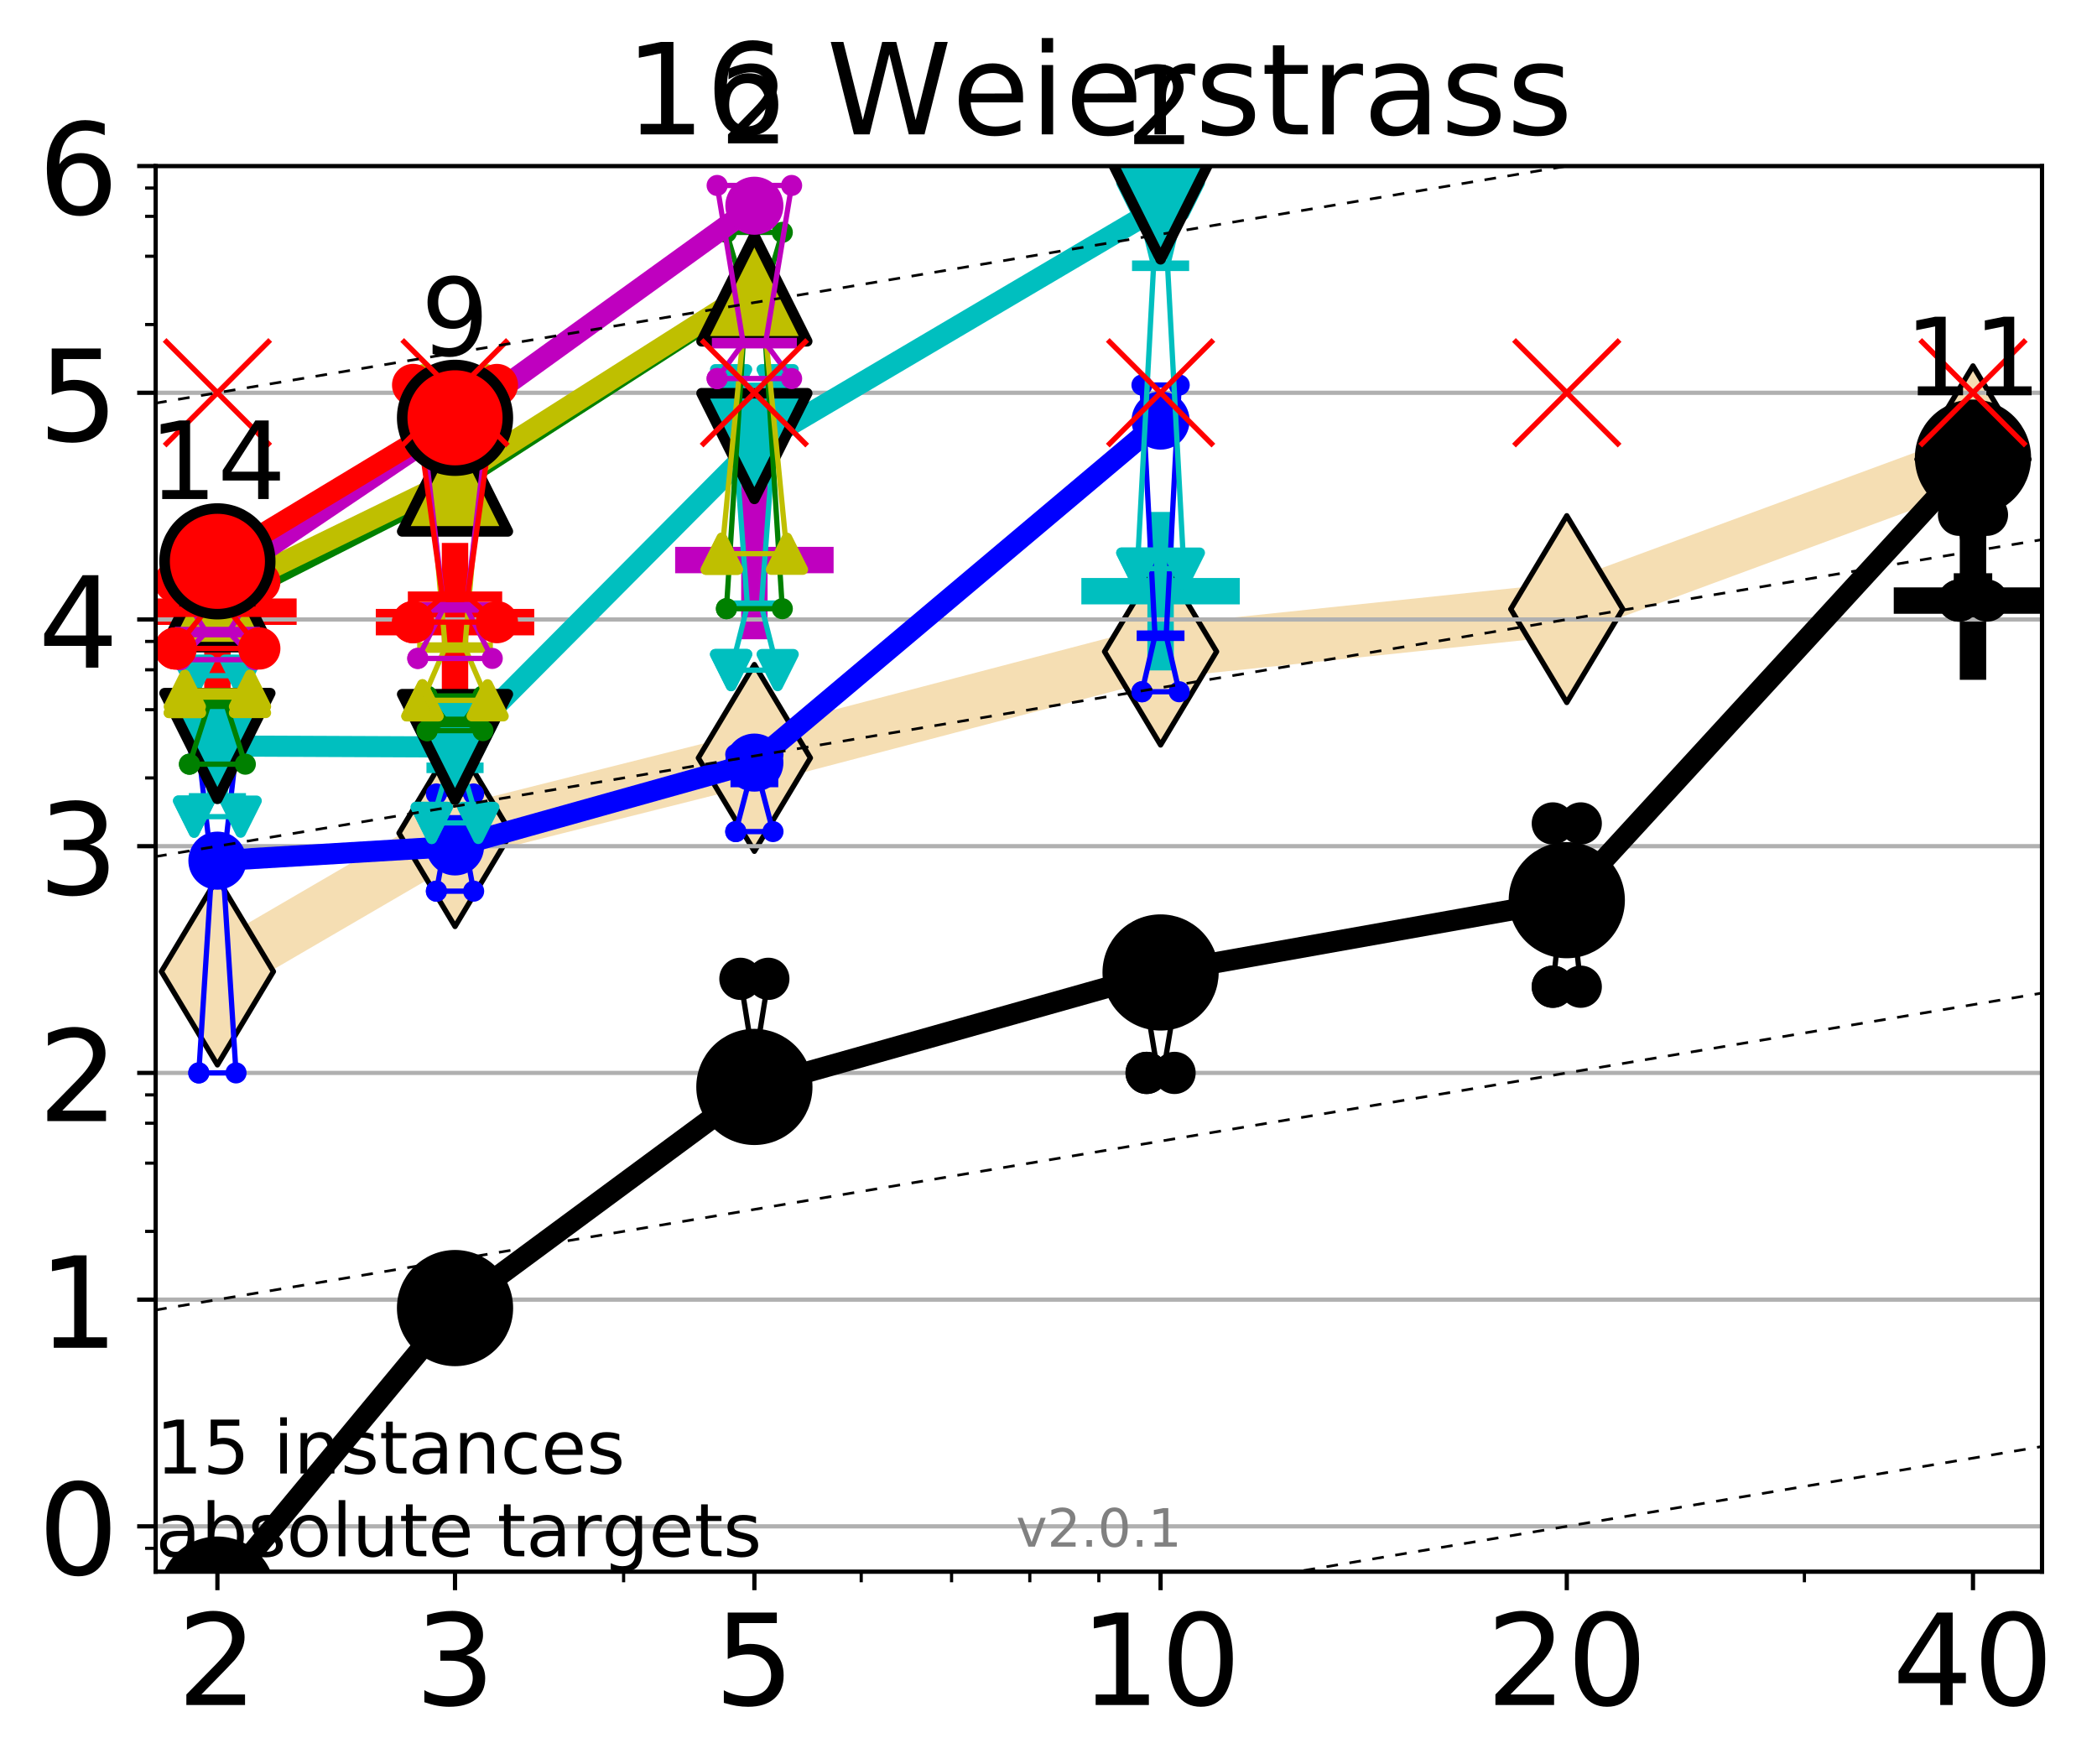 <?xml version="1.0" encoding="utf-8" standalone="no"?>
<!DOCTYPE svg PUBLIC "-//W3C//DTD SVG 1.1//EN"
  "http://www.w3.org/Graphics/SVG/1.1/DTD/svg11.dtd">
<!-- Created with matplotlib (http://matplotlib.org/) -->
<svg height="334pt" version="1.1" viewBox="0 0 397 334" width="397pt" xmlns="http://www.w3.org/2000/svg" xmlns:xlink="http://www.w3.org/1999/xlink">
 <defs>
  <style type="text/css">
*{stroke-linecap:butt;stroke-linejoin:round;}
  </style>
 </defs>
 <g id="figure_1">
  <g id="patch_1">
   <path d="M 0 334.976 
L 397.29 334.976 
L 397.29 0 
L 0 0 
z
" style="fill:#ffffff;"/>
  </g>
  <g id="axes_1">
   <g id="patch_2">
    <path d="M 29.47 297.548 
L 386.59 297.548 
L 386.59 31.436 
L 29.47 31.436 
z
" style="fill:#ffffff;"/>
   </g>
   <g id="line2d_1">
    <path clip-path="url(#p80774fe63a)" d="M 41.159 183.929 
L 86.144 157.72 
L 142.818 143.489 
L 219.719 123.362 
L 296.621 115.317 
L 373.522 86.953 
" style="fill:none;stroke:#f5deb3;stroke-linecap:square;stroke-width:10;"/>
    <defs>
     <path d="M -0 17.678 
L 10.607 0 
L 0 -17.678 
L -10.607 -0 
z
" id="mae315489db" style="stroke:#000000;stroke-linejoin:miter;"/>
    </defs>
    <g clip-path="url(#p80774fe63a)">
     <use style="fill:#f5deb3;stroke:#000000;stroke-linejoin:miter;" x="41.159" xlink:href="#mae315489db" y="183.929"/>
     <use style="fill:#f5deb3;stroke:#000000;stroke-linejoin:miter;" x="86.144" xlink:href="#mae315489db" y="157.72"/>
     <use style="fill:#f5deb3;stroke:#000000;stroke-linejoin:miter;" x="142.818" xlink:href="#mae315489db" y="143.489"/>
     <use style="fill:#f5deb3;stroke:#000000;stroke-linejoin:miter;" x="219.719" xlink:href="#mae315489db" y="123.362"/>
     <use style="fill:#f5deb3;stroke:#000000;stroke-linejoin:miter;" x="296.621" xlink:href="#mae315489db" y="115.317"/>
     <use style="fill:#f5deb3;stroke:#000000;stroke-linejoin:miter;" x="373.522" xlink:href="#mae315489db" y="86.953"/>
    </g>
   </g>
   <g id="line2d_2">
    <defs>
     <path d="M -15 0 
L 15 0 
M 0 15 
L 0 -15 
" id="m46bea43a09" style="stroke:#000000;stroke-width:5;"/>
    </defs>
    <g clip-path="url(#p80774fe63a)">
     <use style="stroke:#000000;stroke-width:5;" x="373.522" xlink:href="#m46bea43a09" y="113.702"/>
    </g>
   </g>
   <g id="line2d_3">
    <defs>
     <path d="M -15 0 
L 15 0 
M 0 15 
L 0 -15 
" id="mfa89af4b00" style="stroke:#ff0000;stroke-width:5;"/>
    </defs>
    <g clip-path="url(#p80774fe63a)">
     <use style="fill:#ff0000;stroke:#ff0000;stroke-width:5;" x="86.144" xlink:href="#mfa89af4b00" y="117.783"/>
    </g>
   </g>
   <g id="line2d_4">
    <defs>
     <path d="M -15 0 
L 15 0 
M 0 15 
L 0 -15 
" id="mf8696e6d1c" style="stroke:#00bfbf;stroke-width:5;"/>
    </defs>
    <g clip-path="url(#p80774fe63a)">
     <use style="fill:#00bfbf;stroke:#00bfbf;stroke-width:5;" x="219.719" xlink:href="#mf8696e6d1c" y="111.921"/>
    </g>
   </g>
   <g id="line2d_5">
    <g clip-path="url(#p80774fe63a)">
     <use style="fill:#ff0000;stroke:#ff0000;stroke-width:5;" x="41.159" xlink:href="#mfa89af4b00" y="115.801"/>
    </g>
   </g>
   <g id="line2d_6">
    <defs>
     <path d="M -15 0 
L 15 0 
M 0 15 
L 0 -15 
" id="m1d9fcc6f5e" style="stroke:#bf00bf;stroke-width:5;"/>
    </defs>
    <g clip-path="url(#p80774fe63a)">
     <use style="fill:#bf00bf;stroke:#bf00bf;stroke-width:5;" x="142.818" xlink:href="#m1d9fcc6f5e" y="106.024"/>
    </g>
   </g>
   <g id="matplotlib.axis_1">
    <g id="xtick_1">
     <g id="line2d_7">
      <defs>
       <path d="M 0 0 
L 0 3.5 
" id="m6c298efef9" style="stroke:#000000;stroke-width:0.8;"/>
      </defs>
      <g>
       <use style="stroke:#000000;stroke-width:0.8;" x="41.159" xlink:href="#m6c298efef9" y="297.548"/>
      </g>
     </g>
     <g id="text_1">
      <!-- 2 -->
      <defs>
       <path d="M 19.188 8.297 
L 53.609 8.297 
L 53.609 0 
L 7.328 0 
L 7.328 8.297 
Q 12.938 14.109 22.625 23.891 
Q 32.328 33.688 34.812 36.531 
Q 39.547 41.844 41.422 45.531 
Q 43.312 49.219 43.312 52.781 
Q 43.312 58.594 39.234 62.25 
Q 35.156 65.922 28.609 65.922 
Q 23.969 65.922 18.812 64.312 
Q 13.672 62.703 7.812 59.422 
L 7.812 69.391 
Q 13.766 71.781 18.938 73 
Q 24.125 74.219 28.422 74.219 
Q 39.75 74.219 46.484 68.547 
Q 53.219 62.891 53.219 53.422 
Q 53.219 48.922 51.531 44.891 
Q 49.859 40.875 45.406 35.406 
Q 44.188 33.984 37.641 27.219 
Q 31.109 20.453 19.188 8.297 
" id="DejaVuSans-32"/>
      </defs>
      <g transform="translate(33.524 322.784)scale(0.24 -0.24)">
       <use xlink:href="#DejaVuSans-32"/>
      </g>
     </g>
    </g>
    <g id="xtick_2">
     <g id="line2d_8">
      <g>
       <use style="stroke:#000000;stroke-width:0.8;" x="86.144" xlink:href="#m6c298efef9" y="297.548"/>
      </g>
     </g>
     <g id="text_2">
      <!-- 3 -->
      <defs>
       <path d="M 40.578 39.312 
Q 47.656 37.797 51.625 33 
Q 55.609 28.219 55.609 21.188 
Q 55.609 10.406 48.188 4.484 
Q 40.766 -1.422 27.094 -1.422 
Q 22.516 -1.422 17.656 -0.516 
Q 12.797 0.391 7.625 2.203 
L 7.625 11.719 
Q 11.719 9.328 16.594 8.109 
Q 21.484 6.891 26.812 6.891 
Q 36.078 6.891 40.938 10.547 
Q 45.797 14.203 45.797 21.188 
Q 45.797 27.641 41.281 31.266 
Q 36.766 34.906 28.719 34.906 
L 20.219 34.906 
L 20.219 43.016 
L 29.109 43.016 
Q 36.375 43.016 40.234 45.922 
Q 44.094 48.828 44.094 54.297 
Q 44.094 59.906 40.109 62.906 
Q 36.141 65.922 28.719 65.922 
Q 24.656 65.922 20.016 65.031 
Q 15.375 64.156 9.812 62.312 
L 9.812 71.094 
Q 15.438 72.656 20.344 73.438 
Q 25.25 74.219 29.594 74.219 
Q 40.828 74.219 47.359 69.109 
Q 53.906 64.016 53.906 55.328 
Q 53.906 49.266 50.438 45.094 
Q 46.969 40.922 40.578 39.312 
" id="DejaVuSans-33"/>
      </defs>
      <g transform="translate(78.509 322.784)scale(0.24 -0.24)">
       <use xlink:href="#DejaVuSans-33"/>
      </g>
     </g>
    </g>
    <g id="xtick_3">
     <g id="line2d_9">
      <g>
       <use style="stroke:#000000;stroke-width:0.8;" x="142.818" xlink:href="#m6c298efef9" y="297.548"/>
      </g>
     </g>
     <g id="text_3">
      <!-- 5 -->
      <defs>
       <path d="M 10.797 72.906 
L 49.516 72.906 
L 49.516 64.594 
L 19.828 64.594 
L 19.828 46.734 
Q 21.969 47.469 24.109 47.828 
Q 26.266 48.188 28.422 48.188 
Q 40.625 48.188 47.75 41.5 
Q 54.891 34.812 54.891 23.391 
Q 54.891 11.625 47.562 5.094 
Q 40.234 -1.422 26.906 -1.422 
Q 22.312 -1.422 17.547 -0.641 
Q 12.797 0.141 7.719 1.703 
L 7.719 11.625 
Q 12.109 9.234 16.797 8.062 
Q 21.484 6.891 26.703 6.891 
Q 35.156 6.891 40.078 11.328 
Q 45.016 15.766 45.016 23.391 
Q 45.016 31 40.078 35.438 
Q 35.156 39.891 26.703 39.891 
Q 22.75 39.891 18.812 39.016 
Q 14.891 38.141 10.797 36.281 
z
" id="DejaVuSans-35"/>
      </defs>
      <g transform="translate(135.183 322.784)scale(0.24 -0.24)">
       <use xlink:href="#DejaVuSans-35"/>
      </g>
     </g>
    </g>
    <g id="xtick_4">
     <g id="line2d_10">
      <g>
       <use style="stroke:#000000;stroke-width:0.8;" x="219.719" xlink:href="#m6c298efef9" y="297.548"/>
      </g>
     </g>
     <g id="text_4">
      <!-- 10 -->
      <defs>
       <path d="M 12.406 8.297 
L 28.516 8.297 
L 28.516 63.922 
L 10.984 60.406 
L 10.984 69.391 
L 28.422 72.906 
L 38.281 72.906 
L 38.281 8.297 
L 54.391 8.297 
L 54.391 0 
L 12.406 0 
z
" id="DejaVuSans-31"/>
       <path d="M 31.781 66.406 
Q 24.172 66.406 20.328 58.906 
Q 16.5 51.422 16.5 36.375 
Q 16.5 21.391 20.328 13.891 
Q 24.172 6.391 31.781 6.391 
Q 39.453 6.391 43.281 13.891 
Q 47.125 21.391 47.125 36.375 
Q 47.125 51.422 43.281 58.906 
Q 39.453 66.406 31.781 66.406 
M 31.781 74.219 
Q 44.047 74.219 50.516 64.516 
Q 56.984 54.828 56.984 36.375 
Q 56.984 17.969 50.516 8.266 
Q 44.047 -1.422 31.781 -1.422 
Q 19.531 -1.422 13.062 8.266 
Q 6.594 17.969 6.594 36.375 
Q 6.594 54.828 13.062 64.516 
Q 19.531 74.219 31.781 74.219 
" id="DejaVuSans-30"/>
      </defs>
      <g transform="translate(204.449 322.784)scale(0.24 -0.24)">
       <use xlink:href="#DejaVuSans-31"/>
       <use x="63.623" xlink:href="#DejaVuSans-30"/>
      </g>
     </g>
    </g>
    <g id="xtick_5">
     <g id="line2d_11">
      <g>
       <use style="stroke:#000000;stroke-width:0.8;" x="296.621" xlink:href="#m6c298efef9" y="297.548"/>
      </g>
     </g>
     <g id="text_5">
      <!-- 20 -->
      <g transform="translate(281.351 322.784)scale(0.24 -0.24)">
       <use xlink:href="#DejaVuSans-32"/>
       <use x="63.623" xlink:href="#DejaVuSans-30"/>
      </g>
     </g>
    </g>
    <g id="xtick_6">
     <g id="line2d_12">
      <g>
       <use style="stroke:#000000;stroke-width:0.8;" x="373.522" xlink:href="#m6c298efef9" y="297.548"/>
      </g>
     </g>
     <g id="text_6">
      <!-- 40 -->
      <defs>
       <path d="M 37.797 64.312 
L 12.891 25.391 
L 37.797 25.391 
z
M 35.203 72.906 
L 47.609 72.906 
L 47.609 25.391 
L 58.016 25.391 
L 58.016 17.188 
L 47.609 17.188 
L 47.609 0 
L 37.797 0 
L 37.797 17.188 
L 4.891 17.188 
L 4.891 26.703 
z
" id="DejaVuSans-34"/>
      </defs>
      <g transform="translate(358.252 322.784)scale(0.24 -0.24)">
       <use xlink:href="#DejaVuSans-34"/>
       <use x="63.623" xlink:href="#DejaVuSans-30"/>
      </g>
     </g>
    </g>
    <g id="xtick_7">
     <g id="line2d_13">
      <defs>
       <path d="M 0 0 
L 0 2 
" id="ma311cff8be" style="stroke:#000000;stroke-width:0.6;"/>
      </defs>
      <g>
       <use style="stroke:#000000;stroke-width:0.6;" x="41.159" xlink:href="#ma311cff8be" y="297.548"/>
      </g>
     </g>
    </g>
    <g id="xtick_8">
     <g id="line2d_14">
      <g>
       <use style="stroke:#000000;stroke-width:0.6;" x="86.144" xlink:href="#ma311cff8be" y="297.548"/>
      </g>
     </g>
    </g>
    <g id="xtick_9">
     <g id="line2d_15">
      <g>
       <use style="stroke:#000000;stroke-width:0.6;" x="118.061" xlink:href="#ma311cff8be" y="297.548"/>
      </g>
     </g>
    </g>
    <g id="xtick_10">
     <g id="line2d_16">
      <g>
       <use style="stroke:#000000;stroke-width:0.6;" x="142.818" xlink:href="#ma311cff8be" y="297.548"/>
      </g>
     </g>
    </g>
    <g id="xtick_11">
     <g id="line2d_17">
      <g>
       <use style="stroke:#000000;stroke-width:0.6;" x="163.045" xlink:href="#ma311cff8be" y="297.548"/>
      </g>
     </g>
    </g>
    <g id="xtick_12">
     <g id="line2d_18">
      <g>
       <use style="stroke:#000000;stroke-width:0.6;" x="180.148" xlink:href="#ma311cff8be" y="297.548"/>
      </g>
     </g>
    </g>
    <g id="xtick_13">
     <g id="line2d_19">
      <g>
       <use style="stroke:#000000;stroke-width:0.6;" x="194.962" xlink:href="#ma311cff8be" y="297.548"/>
      </g>
     </g>
    </g>
    <g id="xtick_14">
     <g id="line2d_20">
      <g>
       <use style="stroke:#000000;stroke-width:0.6;" x="208.03" xlink:href="#ma311cff8be" y="297.548"/>
      </g>
     </g>
    </g>
    <g id="xtick_15">
     <g id="line2d_21">
      <g>
       <use style="stroke:#000000;stroke-width:0.6;" x="296.621" xlink:href="#ma311cff8be" y="297.548"/>
      </g>
     </g>
    </g>
    <g id="xtick_16">
     <g id="line2d_22">
      <g>
       <use style="stroke:#000000;stroke-width:0.6;" x="341.605" xlink:href="#ma311cff8be" y="297.548"/>
      </g>
     </g>
    </g>
    <g id="xtick_17">
     <g id="line2d_23">
      <g>
       <use style="stroke:#000000;stroke-width:0.6;" x="373.522" xlink:href="#ma311cff8be" y="297.548"/>
      </g>
     </g>
    </g>
   </g>
   <g id="matplotlib.axis_2">
    <g id="ytick_1">
     <g id="line2d_24">
      <path clip-path="url(#p80774fe63a)" d="M 29.47 288.964 
L 386.59 288.964 
" style="fill:none;stroke:#b0b0b0;stroke-linecap:square;stroke-width:0.8;"/>
     </g>
     <g id="line2d_25">
      <defs>
       <path d="M 0 0 
L -3.5 0 
" id="mbc3ea690fb" style="stroke:#000000;stroke-width:0.8;"/>
      </defs>
      <g>
       <use style="stroke:#000000;stroke-width:0.8;" x="29.47" xlink:href="#mbc3ea690fb" y="288.964"/>
      </g>
     </g>
     <g id="text_7">
      <!-- 0 -->
      <g transform="translate(7.2 298.082)scale(0.24 -0.24)">
       <use xlink:href="#DejaVuSans-30"/>
      </g>
     </g>
    </g>
    <g id="ytick_2">
     <g id="line2d_26">
      <path clip-path="url(#p80774fe63a)" d="M 29.47 246.043 
L 386.59 246.043 
" style="fill:none;stroke:#b0b0b0;stroke-linecap:square;stroke-width:0.8;"/>
     </g>
     <g id="line2d_27">
      <g>
       <use style="stroke:#000000;stroke-width:0.8;" x="29.47" xlink:href="#mbc3ea690fb" y="246.043"/>
      </g>
     </g>
     <g id="text_8">
      <!-- 1 -->
      <g transform="translate(7.2 255.161)scale(0.24 -0.24)">
       <use xlink:href="#DejaVuSans-31"/>
      </g>
     </g>
    </g>
    <g id="ytick_3">
     <g id="line2d_28">
      <path clip-path="url(#p80774fe63a)" d="M 29.47 203.121 
L 386.59 203.121 
" style="fill:none;stroke:#b0b0b0;stroke-linecap:square;stroke-width:0.8;"/>
     </g>
     <g id="line2d_29">
      <g>
       <use style="stroke:#000000;stroke-width:0.8;" x="29.47" xlink:href="#mbc3ea690fb" y="203.121"/>
      </g>
     </g>
     <g id="text_9">
      <!-- 2 -->
      <g transform="translate(7.2 212.24)scale(0.24 -0.24)">
       <use xlink:href="#DejaVuSans-32"/>
      </g>
     </g>
    </g>
    <g id="ytick_4">
     <g id="line2d_30">
      <path clip-path="url(#p80774fe63a)" d="M 29.47 160.2 
L 386.59 160.2 
" style="fill:none;stroke:#b0b0b0;stroke-linecap:square;stroke-width:0.8;"/>
     </g>
     <g id="line2d_31">
      <g>
       <use style="stroke:#000000;stroke-width:0.8;" x="29.47" xlink:href="#mbc3ea690fb" y="160.2"/>
      </g>
     </g>
     <g id="text_10">
      <!-- 3 -->
      <g transform="translate(7.2 169.318)scale(0.24 -0.24)">
       <use xlink:href="#DejaVuSans-33"/>
      </g>
     </g>
    </g>
    <g id="ytick_5">
     <g id="line2d_32">
      <path clip-path="url(#p80774fe63a)" d="M 29.47 117.279 
L 386.59 117.279 
" style="fill:none;stroke:#b0b0b0;stroke-linecap:square;stroke-width:0.8;"/>
     </g>
     <g id="line2d_33">
      <g>
       <use style="stroke:#000000;stroke-width:0.8;" x="29.47" xlink:href="#mbc3ea690fb" y="117.279"/>
      </g>
     </g>
     <g id="text_11">
      <!-- 4 -->
      <g transform="translate(7.2 126.397)scale(0.24 -0.24)">
       <use xlink:href="#DejaVuSans-34"/>
      </g>
     </g>
    </g>
    <g id="ytick_6">
     <g id="line2d_34">
      <path clip-path="url(#p80774fe63a)" d="M 29.47 74.358 
L 386.59 74.358 
" style="fill:none;stroke:#b0b0b0;stroke-linecap:square;stroke-width:0.8;"/>
     </g>
     <g id="line2d_35">
      <g>
       <use style="stroke:#000000;stroke-width:0.8;" x="29.47" xlink:href="#mbc3ea690fb" y="74.358"/>
      </g>
     </g>
     <g id="text_12">
      <!-- 5 -->
      <g transform="translate(7.2 83.476)scale(0.24 -0.24)">
       <use xlink:href="#DejaVuSans-35"/>
      </g>
     </g>
    </g>
    <g id="ytick_7">
     <g id="line2d_36">
      <path clip-path="url(#p80774fe63a)" d="M 29.47 31.436 
L 386.59 31.436 
" style="fill:none;stroke:#b0b0b0;stroke-linecap:square;stroke-width:0.8;"/>
     </g>
     <g id="line2d_37">
      <g>
       <use style="stroke:#000000;stroke-width:0.8;" x="29.47" xlink:href="#mbc3ea690fb" y="31.436"/>
      </g>
     </g>
     <g id="text_13">
      <!-- 6 -->
      <defs>
       <path d="M 33.016 40.375 
Q 26.375 40.375 22.484 35.828 
Q 18.609 31.297 18.609 23.391 
Q 18.609 15.531 22.484 10.953 
Q 26.375 6.391 33.016 6.391 
Q 39.656 6.391 43.531 10.953 
Q 47.406 15.531 47.406 23.391 
Q 47.406 31.297 43.531 35.828 
Q 39.656 40.375 33.016 40.375 
M 52.594 71.297 
L 52.594 62.312 
Q 48.875 64.062 45.094 64.984 
Q 41.312 65.922 37.594 65.922 
Q 27.828 65.922 22.672 59.328 
Q 17.531 52.734 16.797 39.406 
Q 19.672 43.656 24.016 45.922 
Q 28.375 48.188 33.594 48.188 
Q 44.578 48.188 50.953 41.516 
Q 57.328 34.859 57.328 23.391 
Q 57.328 12.156 50.688 5.359 
Q 44.047 -1.422 33.016 -1.422 
Q 20.359 -1.422 13.672 8.266 
Q 6.984 17.969 6.984 36.375 
Q 6.984 53.656 15.188 63.938 
Q 23.391 74.219 37.203 74.219 
Q 40.922 74.219 44.703 73.484 
Q 48.484 72.75 52.594 71.297 
" id="DejaVuSans-36"/>
      </defs>
      <g transform="translate(7.2 40.554)scale(0.24 -0.24)">
       <use xlink:href="#DejaVuSans-36"/>
      </g>
     </g>
    </g>
    <g id="ytick_8">
     <g id="line2d_38">
      <defs>
       <path d="M 0 0 
L -2 0 
" id="mc8a8bb263a" style="stroke:#000000;stroke-width:0.6;"/>
      </defs>
      <g>
       <use style="stroke:#000000;stroke-width:0.6;" x="29.47" xlink:href="#mc8a8bb263a" y="293.123"/>
      </g>
     </g>
    </g>
    <g id="ytick_9">
     <g id="line2d_39">
      <g>
       <use style="stroke:#000000;stroke-width:0.6;" x="29.47" xlink:href="#mc8a8bb263a" y="233.122"/>
      </g>
     </g>
    </g>
    <g id="ytick_10">
     <g id="line2d_40">
      <g>
       <use style="stroke:#000000;stroke-width:0.6;" x="29.47" xlink:href="#mc8a8bb263a" y="220.202"/>
      </g>
     </g>
    </g>
    <g id="ytick_11">
     <g id="line2d_41">
      <g>
       <use style="stroke:#000000;stroke-width:0.6;" x="29.47" xlink:href="#mc8a8bb263a" y="212.643"/>
      </g>
     </g>
    </g>
    <g id="ytick_12">
     <g id="line2d_42">
      <g>
       <use style="stroke:#000000;stroke-width:0.6;" x="29.47" xlink:href="#mc8a8bb263a" y="207.281"/>
      </g>
     </g>
    </g>
    <g id="ytick_13">
     <g id="line2d_43">
      <g>
       <use style="stroke:#000000;stroke-width:0.6;" x="29.47" xlink:href="#mc8a8bb263a" y="147.28"/>
      </g>
     </g>
    </g>
    <g id="ytick_14">
     <g id="line2d_44">
      <g>
       <use style="stroke:#000000;stroke-width:0.6;" x="29.47" xlink:href="#mc8a8bb263a" y="134.359"/>
      </g>
     </g>
    </g>
    <g id="ytick_15">
     <g id="line2d_45">
      <g>
       <use style="stroke:#000000;stroke-width:0.6;" x="29.47" xlink:href="#mc8a8bb263a" y="126.801"/>
      </g>
     </g>
    </g>
    <g id="ytick_16">
     <g id="line2d_46">
      <g>
       <use style="stroke:#000000;stroke-width:0.6;" x="29.47" xlink:href="#mc8a8bb263a" y="121.438"/>
      </g>
     </g>
    </g>
    <g id="ytick_17">
     <g id="line2d_47">
      <g>
       <use style="stroke:#000000;stroke-width:0.6;" x="29.47" xlink:href="#mc8a8bb263a" y="61.437"/>
      </g>
     </g>
    </g>
    <g id="ytick_18">
     <g id="line2d_48">
      <g>
       <use style="stroke:#000000;stroke-width:0.6;" x="29.47" xlink:href="#mc8a8bb263a" y="48.516"/>
      </g>
     </g>
    </g>
    <g id="ytick_19">
     <g id="line2d_49">
      <g>
       <use style="stroke:#000000;stroke-width:0.6;" x="29.47" xlink:href="#mc8a8bb263a" y="40.958"/>
      </g>
     </g>
    </g>
    <g id="ytick_20">
     <g id="line2d_50">
      <g>
       <use style="stroke:#000000;stroke-width:0.6;" x="29.47" xlink:href="#mc8a8bb263a" y="35.596"/>
      </g>
     </g>
    </g>
   </g>
   <g id="line2d_51">
    <path clip-path="url(#p80774fe63a)" d="M 38.516 301.885 
L 40.366 301.885 
L 38.516 301.885 
L 43.803 301.885 
L 41.952 301.885 
L 43.803 301.885 
L 38.516 301.885 
" style="fill:none;stroke:#000000;stroke-linecap:square;"/>
   </g>
   <g id="line2d_52">
    <path clip-path="url(#p80774fe63a)" d="M 38.516 301.885 
L 43.803 301.885 
L 43.803 301.885 
L 38.516 301.885 
L 38.516 301.885 
" style="fill:none;"/>
    <defs>
     <path d="M 0 3 
C 0.796 3 1.559 2.684 2.121 2.121 
C 2.684 1.559 3 0.796 3 0 
C 3 -0.796 2.684 -1.559 2.121 -2.121 
C 1.559 -2.684 0.796 -3 0 -3 
C -0.796 -3 -1.559 -2.684 -2.121 -2.121 
C -2.684 -1.559 -3 -0.796 -3 0 
C -3 0.796 -2.684 1.559 -2.121 2.121 
C -1.559 2.684 -0.796 3 0 3 
z
" id="m4f732a98c4" style="stroke:#000000;stroke-width:2;"/>
    </defs>
    <g clip-path="url(#p80774fe63a)">
     <use style="stroke:#000000;stroke-width:2;" x="38.516" xlink:href="#m4f732a98c4" y="301.885"/>
     <use style="stroke:#000000;stroke-width:2;" x="43.803" xlink:href="#m4f732a98c4" y="301.885"/>
     <use style="stroke:#000000;stroke-width:2;" x="43.803" xlink:href="#m4f732a98c4" y="301.885"/>
     <use style="stroke:#000000;stroke-width:2;" x="38.516" xlink:href="#m4f732a98c4" y="301.885"/>
     <use style="stroke:#000000;stroke-width:2;" x="38.516" xlink:href="#m4f732a98c4" y="301.885"/>
    </g>
   </g>
   <g id="line2d_53">
    <path clip-path="url(#p80774fe63a)" d="M 38.516 301.885 
L 43.803 301.885 
" style="fill:none;stroke:#000000;stroke-linecap:square;stroke-width:2;"/>
   </g>
   <g id="line2d_54">
    <path clip-path="url(#p80774fe63a)" d="M 83.5 309.443 
L 85.351 309.443 
L 83.5 309.443 
L 88.787 309.443 
L 86.937 309.443 
L 88.787 309.443 
L 83.5 309.443 
" style="fill:none;stroke:#000000;stroke-linecap:square;"/>
   </g>
   <g id="line2d_55">
    <path clip-path="url(#p80774fe63a)" d="M 83.5 309.443 
L 88.787 309.443 
L 88.787 309.443 
L 83.5 309.443 
L 83.5 309.443 
" style="fill:none;"/>
    <g clip-path="url(#p80774fe63a)">
     <use style="stroke:#000000;stroke-width:2;" x="83.5" xlink:href="#m4f732a98c4" y="309.443"/>
     <use style="stroke:#000000;stroke-width:2;" x="88.787" xlink:href="#m4f732a98c4" y="309.443"/>
     <use style="stroke:#000000;stroke-width:2;" x="88.787" xlink:href="#m4f732a98c4" y="309.443"/>
     <use style="stroke:#000000;stroke-width:2;" x="83.5" xlink:href="#m4f732a98c4" y="309.443"/>
     <use style="stroke:#000000;stroke-width:2;" x="83.5" xlink:href="#m4f732a98c4" y="309.443"/>
    </g>
   </g>
   <g id="line2d_56">
    <path clip-path="url(#p80774fe63a)" d="M 83.5 309.443 
L 88.787 309.443 
" style="fill:none;stroke:#000000;stroke-linecap:square;stroke-width:2;"/>
   </g>
   <g id="line2d_57">
    <path clip-path="url(#p80774fe63a)" d="M 140.174 207.281 
L 142.025 196.849 
L 140.174 185.31 
L 145.461 185.31 
L 143.611 196.849 
L 145.461 207.281 
L 140.174 207.281 
" style="fill:none;stroke:#000000;stroke-linecap:square;"/>
   </g>
   <g id="line2d_58">
    <path clip-path="url(#p80774fe63a)" d="M 140.174 207.281 
L 145.461 207.281 
L 145.461 185.31 
L 140.174 185.31 
L 140.174 207.281 
" style="fill:none;"/>
    <g clip-path="url(#p80774fe63a)">
     <use style="stroke:#000000;stroke-width:2;" x="140.174" xlink:href="#m4f732a98c4" y="207.281"/>
     <use style="stroke:#000000;stroke-width:2;" x="145.461" xlink:href="#m4f732a98c4" y="207.281"/>
     <use style="stroke:#000000;stroke-width:2;" x="145.461" xlink:href="#m4f732a98c4" y="185.31"/>
     <use style="stroke:#000000;stroke-width:2;" x="140.174" xlink:href="#m4f732a98c4" y="185.31"/>
     <use style="stroke:#000000;stroke-width:2;" x="140.174" xlink:href="#m4f732a98c4" y="207.281"/>
    </g>
   </g>
   <g id="line2d_59">
    <path clip-path="url(#p80774fe63a)" d="M 140.174 196.849 
L 145.461 196.849 
" style="fill:none;stroke:#000000;stroke-linecap:square;stroke-width:2;"/>
   </g>
   <g id="line2d_60">
    <path clip-path="url(#p80774fe63a)" d="M 217.076 203.121 
L 218.926 201.345 
L 217.076 190.201 
L 222.363 190.201 
L 220.512 201.345 
L 222.363 203.121 
L 217.076 203.121 
" style="fill:none;stroke:#000000;stroke-linecap:square;"/>
   </g>
   <g id="line2d_61">
    <path clip-path="url(#p80774fe63a)" d="M 217.076 203.121 
L 222.363 203.121 
L 222.363 190.201 
L 217.076 190.201 
L 217.076 203.121 
" style="fill:none;"/>
    <g clip-path="url(#p80774fe63a)">
     <use style="stroke:#000000;stroke-width:2;" x="217.076" xlink:href="#m4f732a98c4" y="203.121"/>
     <use style="stroke:#000000;stroke-width:2;" x="222.363" xlink:href="#m4f732a98c4" y="203.121"/>
     <use style="stroke:#000000;stroke-width:2;" x="222.363" xlink:href="#m4f732a98c4" y="190.201"/>
     <use style="stroke:#000000;stroke-width:2;" x="217.076" xlink:href="#m4f732a98c4" y="190.201"/>
     <use style="stroke:#000000;stroke-width:2;" x="217.076" xlink:href="#m4f732a98c4" y="203.121"/>
    </g>
   </g>
   <g id="line2d_62">
    <path clip-path="url(#p80774fe63a)" d="M 217.076 201.345 
L 222.363 201.345 
" style="fill:none;stroke:#000000;stroke-linecap:square;stroke-width:2;"/>
   </g>
   <g id="line2d_63">
    <path clip-path="url(#p80774fe63a)" d="M 293.977 186.802 
L 295.828 169.414 
L 293.977 155.892 
L 299.264 155.892 
L 297.414 169.414 
L 299.264 186.802 
L 293.977 186.802 
" style="fill:none;stroke:#000000;stroke-linecap:square;"/>
   </g>
   <g id="line2d_64">
    <path clip-path="url(#p80774fe63a)" d="M 293.977 186.802 
L 299.264 186.802 
L 299.264 155.892 
L 293.977 155.892 
L 293.977 186.802 
" style="fill:none;"/>
    <g clip-path="url(#p80774fe63a)">
     <use style="stroke:#000000;stroke-width:2;" x="293.977" xlink:href="#m4f732a98c4" y="186.802"/>
     <use style="stroke:#000000;stroke-width:2;" x="299.264" xlink:href="#m4f732a98c4" y="186.802"/>
     <use style="stroke:#000000;stroke-width:2;" x="299.264" xlink:href="#m4f732a98c4" y="155.892"/>
     <use style="stroke:#000000;stroke-width:2;" x="293.977" xlink:href="#m4f732a98c4" y="155.892"/>
     <use style="stroke:#000000;stroke-width:2;" x="293.977" xlink:href="#m4f732a98c4" y="186.802"/>
    </g>
   </g>
   <g id="line2d_65">
    <path clip-path="url(#p80774fe63a)" d="M 293.977 169.414 
L 299.264 169.414 
" style="fill:none;stroke:#000000;stroke-linecap:square;stroke-width:2;"/>
   </g>
   <g id="line2d_66">
    <path clip-path="url(#p80774fe63a)" d="M 370.879 113.702 
L 372.729 109.52 
L 370.879 97.451 
L 376.166 97.451 
L 374.316 109.52 
L 376.166 113.702 
L 370.879 113.702 
" style="fill:none;stroke:#000000;stroke-linecap:square;"/>
   </g>
   <g id="line2d_67">
    <path clip-path="url(#p80774fe63a)" d="M 370.879 113.702 
L 376.166 113.702 
L 376.166 97.451 
L 370.879 97.451 
L 370.879 113.702 
" style="fill:none;"/>
    <g clip-path="url(#p80774fe63a)">
     <use style="stroke:#000000;stroke-width:2;" x="370.879" xlink:href="#m4f732a98c4" y="113.702"/>
     <use style="stroke:#000000;stroke-width:2;" x="376.166" xlink:href="#m4f732a98c4" y="113.702"/>
     <use style="stroke:#000000;stroke-width:2;" x="376.166" xlink:href="#m4f732a98c4" y="97.451"/>
     <use style="stroke:#000000;stroke-width:2;" x="370.879" xlink:href="#m4f732a98c4" y="97.451"/>
     <use style="stroke:#000000;stroke-width:2;" x="370.879" xlink:href="#m4f732a98c4" y="113.702"/>
    </g>
   </g>
   <g id="line2d_68">
    <path clip-path="url(#p80774fe63a)" d="M 370.879 109.52 
L 376.166 109.52 
" style="fill:none;stroke:#000000;stroke-linecap:square;stroke-width:2;"/>
   </g>
   <g id="line2d_69">
    <path clip-path="url(#p80774fe63a)" d="M 41.159 301.885 
L 86.144 247.642 
" style="fill:none;stroke:#000000;stroke-linecap:square;stroke-width:4;"/>
   </g>
   <g id="line2d_70">
    <path clip-path="url(#p80774fe63a)" d="M 86.144 247.642 
L 142.818 205.775 
" style="fill:none;stroke:#000000;stroke-linecap:square;stroke-width:4;"/>
   </g>
   <g id="line2d_71">
    <path clip-path="url(#p80774fe63a)" d="M 142.818 205.775 
L 219.719 184.107 
" style="fill:none;stroke:#000000;stroke-linecap:square;stroke-width:4;"/>
   </g>
   <g id="line2d_72">
    <path clip-path="url(#p80774fe63a)" d="M 219.719 184.107 
L 296.621 170.418 
" style="fill:none;stroke:#000000;stroke-linecap:square;stroke-width:4;"/>
   </g>
   <g id="line2d_73">
    <path clip-path="url(#p80774fe63a)" d="M 296.621 170.418 
L 373.522 86.637 
" style="fill:none;stroke:#000000;stroke-linecap:square;stroke-width:4;"/>
   </g>
   <g id="line2d_74">
    <path clip-path="url(#p80774fe63a)" d="M 41.159 301.885 
L 86.144 247.642 
L 142.818 205.775 
L 219.719 184.107 
L 296.621 170.418 
L 373.522 86.637 
" style="fill:none;"/>
    <defs>
     <path d="M 0 10 
C 2.652 10 5.196 8.946 7.071 7.071 
C 8.946 5.196 10 2.652 10 0 
C 10 -2.652 8.946 -5.196 7.071 -7.071 
C 5.196 -8.946 2.652 -10 0 -10 
C -2.652 -10 -5.196 -8.946 -7.071 -7.071 
C -8.946 -5.196 -10 -2.652 -10 0 
C -10 2.652 -8.946 5.196 -7.071 7.071 
C -5.196 8.946 -2.652 10 0 10 
z
" id="mbb95c1d096" style="stroke:#000000;stroke-width:2;"/>
    </defs>
    <g clip-path="url(#p80774fe63a)">
     <use style="stroke:#000000;stroke-width:2;" x="41.159" xlink:href="#mbb95c1d096" y="301.885"/>
     <use style="stroke:#000000;stroke-width:2;" x="86.144" xlink:href="#mbb95c1d096" y="247.642"/>
     <use style="stroke:#000000;stroke-width:2;" x="142.818" xlink:href="#mbb95c1d096" y="205.775"/>
     <use style="stroke:#000000;stroke-width:2;" x="219.719" xlink:href="#mbb95c1d096" y="184.107"/>
     <use style="stroke:#000000;stroke-width:2;" x="296.621" xlink:href="#mbb95c1d096" y="170.418"/>
     <use style="stroke:#000000;stroke-width:2;" x="373.522" xlink:href="#mbb95c1d096" y="86.637"/>
    </g>
   </g>
   <g id="line2d_75">
    <path clip-path="url(#p80774fe63a)" d="M 37.635 203.121 
L 40.102 164.36 
L 37.635 142.389 
L 44.684 142.389 
L 42.217 164.36 
L 44.684 203.121 
L 37.635 203.121 
" style="fill:none;stroke:#0000ff;stroke-linecap:square;"/>
   </g>
   <g id="line2d_76">
    <path clip-path="url(#p80774fe63a)" d="M 37.635 203.121 
L 44.684 203.121 
L 44.684 142.389 
L 37.635 142.389 
L 37.635 203.121 
" style="fill:none;"/>
    <defs>
     <path d="M 0 1.5 
C 0.398 1.5 0.779 1.342 1.061 1.061 
C 1.342 0.779 1.5 0.398 1.5 0 
C 1.5 -0.398 1.342 -0.779 1.061 -1.061 
C 0.779 -1.342 0.398 -1.5 0 -1.5 
C -0.398 -1.5 -0.779 -1.342 -1.061 -1.061 
C -1.342 -0.779 -1.5 -0.398 -1.5 0 
C -1.5 0.398 -1.342 0.779 -1.061 1.061 
C -0.779 1.342 -0.398 1.5 0 1.5 
z
" id="m1a7dd545b2" style="stroke:#0000ff;"/>
    </defs>
    <g clip-path="url(#p80774fe63a)">
     <use style="fill:#0000ff;stroke:#0000ff;" x="37.635" xlink:href="#m1a7dd545b2" y="203.121"/>
     <use style="fill:#0000ff;stroke:#0000ff;" x="44.684" xlink:href="#m1a7dd545b2" y="203.121"/>
     <use style="fill:#0000ff;stroke:#0000ff;" x="44.684" xlink:href="#m1a7dd545b2" y="142.389"/>
     <use style="fill:#0000ff;stroke:#0000ff;" x="37.635" xlink:href="#m1a7dd545b2" y="142.389"/>
     <use style="fill:#0000ff;stroke:#0000ff;" x="37.635" xlink:href="#m1a7dd545b2" y="203.121"/>
    </g>
   </g>
   <g id="line2d_77">
    <path clip-path="url(#p80774fe63a)" d="M 37.635 164.36 
L 44.684 164.36 
" style="fill:none;stroke:#0000ff;stroke-linecap:square;stroke-width:2;"/>
   </g>
   <g id="line2d_78">
    <path clip-path="url(#p80774fe63a)" d="M 82.619 168.714 
L 85.086 155.31 
L 82.619 150.309 
L 89.669 150.309 
L 87.201 155.31 
L 89.669 168.714 
L 82.619 168.714 
" style="fill:none;stroke:#0000ff;stroke-linecap:square;"/>
   </g>
   <g id="line2d_79">
    <path clip-path="url(#p80774fe63a)" d="M 82.619 168.714 
L 89.669 168.714 
L 89.669 150.309 
L 82.619 150.309 
L 82.619 168.714 
" style="fill:none;"/>
    <g clip-path="url(#p80774fe63a)">
     <use style="fill:#0000ff;stroke:#0000ff;" x="82.619" xlink:href="#m1a7dd545b2" y="168.714"/>
     <use style="fill:#0000ff;stroke:#0000ff;" x="89.669" xlink:href="#m1a7dd545b2" y="168.714"/>
     <use style="fill:#0000ff;stroke:#0000ff;" x="89.669" xlink:href="#m1a7dd545b2" y="150.309"/>
     <use style="fill:#0000ff;stroke:#0000ff;" x="82.619" xlink:href="#m1a7dd545b2" y="150.309"/>
     <use style="fill:#0000ff;stroke:#0000ff;" x="82.619" xlink:href="#m1a7dd545b2" y="168.714"/>
    </g>
   </g>
   <g id="line2d_80">
    <path clip-path="url(#p80774fe63a)" d="M 82.619 155.31 
L 89.669 155.31 
" style="fill:none;stroke:#0000ff;stroke-linecap:square;stroke-width:2;"/>
   </g>
   <g id="line2d_81">
    <path clip-path="url(#p80774fe63a)" d="M 139.293 157.434 
L 141.76 148.04 
L 139.293 142.824 
L 146.342 142.824 
L 143.875 148.04 
L 146.342 157.434 
L 139.293 157.434 
" style="fill:none;stroke:#0000ff;stroke-linecap:square;"/>
   </g>
   <g id="line2d_82">
    <path clip-path="url(#p80774fe63a)" d="M 139.293 157.434 
L 146.342 157.434 
L 146.342 142.824 
L 139.293 142.824 
L 139.293 157.434 
" style="fill:none;"/>
    <g clip-path="url(#p80774fe63a)">
     <use style="fill:#0000ff;stroke:#0000ff;" x="139.293" xlink:href="#m1a7dd545b2" y="157.434"/>
     <use style="fill:#0000ff;stroke:#0000ff;" x="146.342" xlink:href="#m1a7dd545b2" y="157.434"/>
     <use style="fill:#0000ff;stroke:#0000ff;" x="146.342" xlink:href="#m1a7dd545b2" y="142.824"/>
     <use style="fill:#0000ff;stroke:#0000ff;" x="139.293" xlink:href="#m1a7dd545b2" y="142.824"/>
     <use style="fill:#0000ff;stroke:#0000ff;" x="139.293" xlink:href="#m1a7dd545b2" y="157.434"/>
    </g>
   </g>
   <g id="line2d_83">
    <path clip-path="url(#p80774fe63a)" d="M 139.293 148.04 
L 146.342 148.04 
" style="fill:none;stroke:#0000ff;stroke-linecap:square;stroke-width:2;"/>
   </g>
   <g id="line2d_84">
    <path clip-path="url(#p80774fe63a)" d="M 216.195 130.96 
L 218.662 120.352 
L 216.195 72.895 
L 223.244 72.895 
L 220.777 120.352 
L 223.244 130.96 
L 216.195 130.96 
" style="fill:none;stroke:#0000ff;stroke-linecap:square;"/>
   </g>
   <g id="line2d_85">
    <path clip-path="url(#p80774fe63a)" d="M 216.195 130.96 
L 223.244 130.96 
L 223.244 72.895 
L 216.195 72.895 
L 216.195 130.96 
" style="fill:none;"/>
    <g clip-path="url(#p80774fe63a)">
     <use style="fill:#0000ff;stroke:#0000ff;" x="216.195" xlink:href="#m1a7dd545b2" y="130.96"/>
     <use style="fill:#0000ff;stroke:#0000ff;" x="223.244" xlink:href="#m1a7dd545b2" y="130.96"/>
     <use style="fill:#0000ff;stroke:#0000ff;" x="223.244" xlink:href="#m1a7dd545b2" y="72.895"/>
     <use style="fill:#0000ff;stroke:#0000ff;" x="216.195" xlink:href="#m1a7dd545b2" y="72.895"/>
     <use style="fill:#0000ff;stroke:#0000ff;" x="216.195" xlink:href="#m1a7dd545b2" y="130.96"/>
    </g>
   </g>
   <g id="line2d_86">
    <path clip-path="url(#p80774fe63a)" d="M 216.195 120.352 
L 223.244 120.352 
" style="fill:none;stroke:#0000ff;stroke-linecap:square;stroke-width:2;"/>
   </g>
   <g id="line2d_87">
    <path clip-path="url(#p80774fe63a)" d="M 41.159 162.937 
L 86.144 160.241 
" style="fill:none;stroke:#0000ff;stroke-linecap:square;stroke-width:4;"/>
   </g>
   <g id="line2d_88">
    <path clip-path="url(#p80774fe63a)" d="M 86.144 160.241 
L 142.818 144.374 
" style="fill:none;stroke:#0000ff;stroke-linecap:square;stroke-width:4;"/>
   </g>
   <g id="line2d_89">
    <path clip-path="url(#p80774fe63a)" d="M 142.818 144.374 
L 219.719 79.625 
" style="fill:none;stroke:#0000ff;stroke-linecap:square;stroke-width:4;"/>
   </g>
   <g id="line2d_90">
    <path clip-path="url(#p80774fe63a)" d="M 41.159 162.937 
L 86.144 160.241 
L 142.818 144.374 
L 219.719 79.625 
" style="fill:none;"/>
    <defs>
     <path d="M 0 5 
C 1.326 5 2.598 4.473 3.536 3.536 
C 4.473 2.598 5 1.326 5 0 
C 5 -1.326 4.473 -2.598 3.536 -3.536 
C 2.598 -4.473 1.326 -5 0 -5 
C -1.326 -5 -2.598 -4.473 -3.536 -3.536 
C -4.473 -2.598 -5 -1.326 -5 0 
C -5 1.326 -4.473 2.598 -3.536 3.536 
C -2.598 4.473 -1.326 5 0 5 
z
" id="m90a6d1c907" style="stroke:#0000ff;"/>
    </defs>
    <g clip-path="url(#p80774fe63a)">
     <use style="fill:#0000ff;stroke:#0000ff;" x="41.159" xlink:href="#m90a6d1c907" y="162.937"/>
     <use style="fill:#0000ff;stroke:#0000ff;" x="86.144" xlink:href="#m90a6d1c907" y="160.241"/>
     <use style="fill:#0000ff;stroke:#0000ff;" x="142.818" xlink:href="#m90a6d1c907" y="144.374"/>
     <use style="fill:#0000ff;stroke:#0000ff;" x="219.719" xlink:href="#m90a6d1c907" y="79.625"/>
    </g>
   </g>
   <g id="line2d_91">
    <path clip-path="url(#p80774fe63a)" d="M 36.753 154.606 
L 39.838 151.15 
L 36.753 127.921 
L 45.565 127.921 
L 42.481 151.15 
L 45.565 154.606 
L 36.753 154.606 
" style="fill:none;stroke:#00bfbf;stroke-linecap:square;"/>
   </g>
   <g id="line2d_92">
    <path clip-path="url(#p80774fe63a)" d="M 36.753 154.606 
L 45.565 154.606 
L 45.565 127.921 
L 36.753 127.921 
L 36.753 154.606 
" style="fill:none;"/>
    <defs>
     <path d="M -0 3 
L 3 -3 
L -3 -3 
z
" id="mec16570d2c" style="stroke:#00bfbf;stroke-linejoin:miter;stroke-width:2;"/>
    </defs>
    <g clip-path="url(#p80774fe63a)">
     <use style="fill:#00bfbf;stroke:#00bfbf;stroke-linejoin:miter;stroke-width:2;" x="36.753" xlink:href="#mec16570d2c" y="154.606"/>
     <use style="fill:#00bfbf;stroke:#00bfbf;stroke-linejoin:miter;stroke-width:2;" x="45.565" xlink:href="#mec16570d2c" y="154.606"/>
     <use style="fill:#00bfbf;stroke:#00bfbf;stroke-linejoin:miter;stroke-width:2;" x="45.565" xlink:href="#mec16570d2c" y="127.921"/>
     <use style="fill:#00bfbf;stroke:#00bfbf;stroke-linejoin:miter;stroke-width:2;" x="36.753" xlink:href="#mec16570d2c" y="127.921"/>
     <use style="fill:#00bfbf;stroke:#00bfbf;stroke-linejoin:miter;stroke-width:2;" x="36.753" xlink:href="#mec16570d2c" y="154.606"/>
    </g>
   </g>
   <g id="line2d_93">
    <path clip-path="url(#p80774fe63a)" d="M 36.753 151.15 
L 45.565 151.15 
" style="fill:none;stroke:#00bfbf;stroke-linecap:square;stroke-width:2;"/>
   </g>
   <g id="line2d_94">
    <path clip-path="url(#p80774fe63a)" d="M 81.738 155.794 
L 84.822 145.362 
L 81.738 139.515 
L 90.55 139.515 
L 87.466 145.362 
L 90.55 155.794 
L 81.738 155.794 
" style="fill:none;stroke:#00bfbf;stroke-linecap:square;"/>
   </g>
   <g id="line2d_95">
    <path clip-path="url(#p80774fe63a)" d="M 81.738 155.794 
L 90.55 155.794 
L 90.55 139.515 
L 81.738 139.515 
L 81.738 155.794 
" style="fill:none;"/>
    <g clip-path="url(#p80774fe63a)">
     <use style="fill:#00bfbf;stroke:#00bfbf;stroke-linejoin:miter;stroke-width:2;" x="81.738" xlink:href="#mec16570d2c" y="155.794"/>
     <use style="fill:#00bfbf;stroke:#00bfbf;stroke-linejoin:miter;stroke-width:2;" x="90.55" xlink:href="#mec16570d2c" y="155.794"/>
     <use style="fill:#00bfbf;stroke:#00bfbf;stroke-linejoin:miter;stroke-width:2;" x="90.55" xlink:href="#mec16570d2c" y="139.515"/>
     <use style="fill:#00bfbf;stroke:#00bfbf;stroke-linejoin:miter;stroke-width:2;" x="81.738" xlink:href="#mec16570d2c" y="139.515"/>
     <use style="fill:#00bfbf;stroke:#00bfbf;stroke-linejoin:miter;stroke-width:2;" x="81.738" xlink:href="#mec16570d2c" y="155.794"/>
    </g>
   </g>
   <g id="line2d_96">
    <path clip-path="url(#p80774fe63a)" d="M 81.738 145.362 
L 90.55 145.362 
" style="fill:none;stroke:#00bfbf;stroke-linecap:square;stroke-width:2;"/>
   </g>
   <g id="line2d_97">
    <path clip-path="url(#p80774fe63a)" d="M 138.412 126.863 
L 141.496 114.674 
L 138.412 72.93 
L 147.224 72.93 
L 144.139 114.674 
L 147.224 126.863 
L 138.412 126.863 
" style="fill:none;stroke:#00bfbf;stroke-linecap:square;"/>
   </g>
   <g id="line2d_98">
    <path clip-path="url(#p80774fe63a)" d="M 138.412 126.863 
L 147.224 126.863 
L 147.224 72.93 
L 138.412 72.93 
L 138.412 126.863 
" style="fill:none;"/>
    <g clip-path="url(#p80774fe63a)">
     <use style="fill:#00bfbf;stroke:#00bfbf;stroke-linejoin:miter;stroke-width:2;" x="138.412" xlink:href="#mec16570d2c" y="126.863"/>
     <use style="fill:#00bfbf;stroke:#00bfbf;stroke-linejoin:miter;stroke-width:2;" x="147.224" xlink:href="#mec16570d2c" y="126.863"/>
     <use style="fill:#00bfbf;stroke:#00bfbf;stroke-linejoin:miter;stroke-width:2;" x="147.224" xlink:href="#mec16570d2c" y="72.93"/>
     <use style="fill:#00bfbf;stroke:#00bfbf;stroke-linejoin:miter;stroke-width:2;" x="138.412" xlink:href="#mec16570d2c" y="72.93"/>
     <use style="fill:#00bfbf;stroke:#00bfbf;stroke-linejoin:miter;stroke-width:2;" x="138.412" xlink:href="#mec16570d2c" y="126.863"/>
    </g>
   </g>
   <g id="line2d_99">
    <path clip-path="url(#p80774fe63a)" d="M 138.412 114.674 
L 147.224 114.674 
" style="fill:none;stroke:#00bfbf;stroke-linecap:square;stroke-width:2;"/>
   </g>
   <g id="line2d_100">
    <path clip-path="url(#p80774fe63a)" d="M 215.313 107.653 
L 218.398 50.309 
L 215.313 37.644 
L 224.125 37.644 
L 221.041 50.309 
L 224.125 107.653 
L 215.313 107.653 
" style="fill:none;stroke:#00bfbf;stroke-linecap:square;"/>
   </g>
   <g id="line2d_101">
    <path clip-path="url(#p80774fe63a)" d="M 215.313 107.653 
L 224.125 107.653 
L 224.125 37.644 
L 215.313 37.644 
L 215.313 107.653 
" style="fill:none;"/>
    <g clip-path="url(#p80774fe63a)">
     <use style="fill:#00bfbf;stroke:#00bfbf;stroke-linejoin:miter;stroke-width:2;" x="215.313" xlink:href="#mec16570d2c" y="107.653"/>
     <use style="fill:#00bfbf;stroke:#00bfbf;stroke-linejoin:miter;stroke-width:2;" x="224.125" xlink:href="#mec16570d2c" y="107.653"/>
     <use style="fill:#00bfbf;stroke:#00bfbf;stroke-linejoin:miter;stroke-width:2;" x="224.125" xlink:href="#mec16570d2c" y="37.644"/>
     <use style="fill:#00bfbf;stroke:#00bfbf;stroke-linejoin:miter;stroke-width:2;" x="215.313" xlink:href="#mec16570d2c" y="37.644"/>
     <use style="fill:#00bfbf;stroke:#00bfbf;stroke-linejoin:miter;stroke-width:2;" x="215.313" xlink:href="#mec16570d2c" y="107.653"/>
    </g>
   </g>
   <g id="line2d_102">
    <path clip-path="url(#p80774fe63a)" d="M 215.313 50.309 
L 224.125 50.309 
" style="fill:none;stroke:#00bfbf;stroke-linecap:square;stroke-width:2;"/>
   </g>
   <g id="line2d_103">
    <path clip-path="url(#p80774fe63a)" d="M 41.159 141.231 
L 86.144 141.426 
" style="fill:none;stroke:#00bfbf;stroke-linecap:square;stroke-width:4;"/>
   </g>
   <g id="line2d_104">
    <path clip-path="url(#p80774fe63a)" d="M 86.144 141.426 
L 142.818 84.447 
" style="fill:none;stroke:#00bfbf;stroke-linecap:square;stroke-width:4;"/>
   </g>
   <g id="line2d_105">
    <path clip-path="url(#p80774fe63a)" d="M 142.818 84.447 
L 219.719 39.088 
" style="fill:none;stroke:#00bfbf;stroke-linecap:square;stroke-width:4;"/>
   </g>
   <g id="line2d_106">
    <path clip-path="url(#p80774fe63a)" d="M 41.159 141.231 
L 86.144 141.426 
L 142.818 84.447 
L 219.719 39.088 
" style="fill:none;"/>
    <defs>
     <path d="M -0 10 
L 10 -10 
L -10 -10 
z
" id="m53b467dc79" style="stroke:#000000;stroke-linejoin:miter;stroke-width:2;"/>
    </defs>
    <g clip-path="url(#p80774fe63a)">
     <use style="fill:#00bfbf;stroke:#000000;stroke-linejoin:miter;stroke-width:2;" x="41.159" xlink:href="#m53b467dc79" y="141.231"/>
     <use style="fill:#00bfbf;stroke:#000000;stroke-linejoin:miter;stroke-width:2;" x="86.144" xlink:href="#m53b467dc79" y="141.426"/>
     <use style="fill:#00bfbf;stroke:#000000;stroke-linejoin:miter;stroke-width:2;" x="142.818" xlink:href="#m53b467dc79" y="84.447"/>
     <use style="fill:#00bfbf;stroke:#000000;stroke-linejoin:miter;stroke-width:2;" x="219.719" xlink:href="#m53b467dc79" y="39.088"/>
    </g>
   </g>
   <g id="line2d_107">
    <path clip-path="url(#p80774fe63a)" d="M 35.872 144.674 
L 39.573 133.229 
L 35.872 132.795 
L 46.446 132.795 
L 42.745 133.229 
L 46.446 144.674 
L 35.872 144.674 
" style="fill:none;stroke:#008000;stroke-linecap:square;"/>
   </g>
   <g id="line2d_108">
    <path clip-path="url(#p80774fe63a)" d="M 35.872 144.674 
L 46.446 144.674 
L 46.446 132.795 
L 35.872 132.795 
L 35.872 144.674 
" style="fill:none;"/>
    <defs>
     <path d="M 0 1.5 
C 0.398 1.5 0.779 1.342 1.061 1.061 
C 1.342 0.779 1.5 0.398 1.5 0 
C 1.5 -0.398 1.342 -0.779 1.061 -1.061 
C 0.779 -1.342 0.398 -1.5 0 -1.5 
C -0.398 -1.5 -0.779 -1.342 -1.061 -1.061 
C -1.342 -0.779 -1.5 -0.398 -1.5 0 
C -1.5 0.398 -1.342 0.779 -1.061 1.061 
C -0.779 1.342 -0.398 1.5 0 1.5 
z
" id="m847e07f876" style="stroke:#008000;"/>
    </defs>
    <g clip-path="url(#p80774fe63a)">
     <use style="fill:#008000;stroke:#008000;" x="35.872" xlink:href="#m847e07f876" y="144.674"/>
     <use style="fill:#008000;stroke:#008000;" x="46.446" xlink:href="#m847e07f876" y="144.674"/>
     <use style="fill:#008000;stroke:#008000;" x="46.446" xlink:href="#m847e07f876" y="132.795"/>
     <use style="fill:#008000;stroke:#008000;" x="35.872" xlink:href="#m847e07f876" y="132.795"/>
     <use style="fill:#008000;stroke:#008000;" x="35.872" xlink:href="#m847e07f876" y="144.674"/>
    </g>
   </g>
   <g id="line2d_109">
    <path clip-path="url(#p80774fe63a)" d="M 35.872 133.229 
L 46.446 133.229 
" style="fill:none;stroke:#008000;stroke-linecap:square;stroke-width:2;"/>
   </g>
   <g id="line2d_110">
    <path clip-path="url(#p80774fe63a)" d="M 80.857 138.325 
L 84.558 136.671 
L 80.857 131.754 
L 91.431 131.754 
L 87.73 136.671 
L 91.431 138.325 
L 80.857 138.325 
" style="fill:none;stroke:#008000;stroke-linecap:square;"/>
   </g>
   <g id="line2d_111">
    <path clip-path="url(#p80774fe63a)" d="M 80.857 138.325 
L 91.431 138.325 
L 91.431 131.754 
L 80.857 131.754 
L 80.857 138.325 
" style="fill:none;"/>
    <g clip-path="url(#p80774fe63a)">
     <use style="fill:#008000;stroke:#008000;" x="80.857" xlink:href="#m847e07f876" y="138.325"/>
     <use style="fill:#008000;stroke:#008000;" x="91.431" xlink:href="#m847e07f876" y="138.325"/>
     <use style="fill:#008000;stroke:#008000;" x="91.431" xlink:href="#m847e07f876" y="131.754"/>
     <use style="fill:#008000;stroke:#008000;" x="80.857" xlink:href="#m847e07f876" y="131.754"/>
     <use style="fill:#008000;stroke:#008000;" x="80.857" xlink:href="#m847e07f876" y="138.325"/>
    </g>
   </g>
   <g id="line2d_112">
    <path clip-path="url(#p80774fe63a)" d="M 80.857 136.671 
L 91.431 136.671 
" style="fill:none;stroke:#008000;stroke-linecap:square;stroke-width:2;"/>
   </g>
   <g id="line2d_113">
    <path clip-path="url(#p80774fe63a)" d="M 137.531 115.233 
L 141.232 56.554 
L 137.531 43.991 
L 148.105 43.991 
L 144.404 56.554 
L 148.105 115.233 
L 137.531 115.233 
" style="fill:none;stroke:#008000;stroke-linecap:square;"/>
   </g>
   <g id="line2d_114">
    <path clip-path="url(#p80774fe63a)" d="M 137.531 115.233 
L 148.105 115.233 
L 148.105 43.991 
L 137.531 43.991 
L 137.531 115.233 
" style="fill:none;"/>
    <g clip-path="url(#p80774fe63a)">
     <use style="fill:#008000;stroke:#008000;" x="137.531" xlink:href="#m847e07f876" y="115.233"/>
     <use style="fill:#008000;stroke:#008000;" x="148.105" xlink:href="#m847e07f876" y="115.233"/>
     <use style="fill:#008000;stroke:#008000;" x="148.105" xlink:href="#m847e07f876" y="43.991"/>
     <use style="fill:#008000;stroke:#008000;" x="137.531" xlink:href="#m847e07f876" y="43.991"/>
     <use style="fill:#008000;stroke:#008000;" x="137.531" xlink:href="#m847e07f876" y="115.233"/>
    </g>
   </g>
   <g id="line2d_115">
    <path clip-path="url(#p80774fe63a)" d="M 137.531 56.554 
L 148.105 56.554 
" style="fill:none;stroke:#008000;stroke-linecap:square;stroke-width:2;"/>
   </g>
   <g id="line2d_116">
    <path clip-path="url(#p80774fe63a)" d="M 41.159 114.295 
L 86.144 91.462 
" style="fill:none;stroke:#008000;stroke-linecap:square;stroke-width:4;"/>
   </g>
   <g id="line2d_117">
    <path clip-path="url(#p80774fe63a)" d="M 86.144 91.462 
L 142.818 54.92 
" style="fill:none;stroke:#008000;stroke-linecap:square;stroke-width:4;"/>
   </g>
   <g id="line2d_118">
    <path clip-path="url(#p80774fe63a)" d="M 41.159 114.295 
L 86.144 91.462 
L 142.818 54.92 
" style="fill:none;"/>
    <defs>
     <path d="M 0 5 
C 1.326 5 2.598 4.473 3.536 3.536 
C 4.473 2.598 5 1.326 5 0 
C 5 -1.326 4.473 -2.598 3.536 -3.536 
C 2.598 -4.473 1.326 -5 0 -5 
C -1.326 -5 -2.598 -4.473 -3.536 -3.536 
C -4.473 -2.598 -5 -1.326 -5 0 
C -5 1.326 -4.473 2.598 -3.536 3.536 
C -2.598 4.473 -1.326 5 0 5 
z
" id="m47f55f02c7" style="stroke:#008000;"/>
    </defs>
    <g clip-path="url(#p80774fe63a)">
     <use style="fill:#008000;stroke:#008000;" x="41.159" xlink:href="#m47f55f02c7" y="114.295"/>
     <use style="fill:#008000;stroke:#008000;" x="86.144" xlink:href="#m47f55f02c7" y="91.462"/>
     <use style="fill:#008000;stroke:#008000;" x="142.818" xlink:href="#m47f55f02c7" y="54.92"/>
    </g>
   </g>
   <g id="line2d_119">
    <path clip-path="url(#p80774fe63a)" d="M 34.991 131.957 
L 39.309 131.452 
L 34.991 130.767 
L 47.328 130.767 
L 43.01 131.452 
L 47.328 131.957 
L 34.991 131.957 
" style="fill:none;stroke:#bfbf00;stroke-linecap:square;"/>
   </g>
   <g id="line2d_120">
    <path clip-path="url(#p80774fe63a)" d="M 34.991 131.957 
L 47.328 131.957 
L 47.328 130.767 
L 34.991 130.767 
L 34.991 131.957 
" style="fill:none;"/>
    <defs>
     <path d="M 0 -3 
L -3 3 
L 3 3 
z
" id="mcdff22e8fd" style="stroke:#bfbf00;stroke-linejoin:miter;stroke-width:2;"/>
    </defs>
    <g clip-path="url(#p80774fe63a)">
     <use style="fill:#bfbf00;stroke:#bfbf00;stroke-linejoin:miter;stroke-width:2;" x="34.991" xlink:href="#mcdff22e8fd" y="131.957"/>
     <use style="fill:#bfbf00;stroke:#bfbf00;stroke-linejoin:miter;stroke-width:2;" x="47.328" xlink:href="#mcdff22e8fd" y="131.957"/>
     <use style="fill:#bfbf00;stroke:#bfbf00;stroke-linejoin:miter;stroke-width:2;" x="47.328" xlink:href="#mcdff22e8fd" y="130.767"/>
     <use style="fill:#bfbf00;stroke:#bfbf00;stroke-linejoin:miter;stroke-width:2;" x="34.991" xlink:href="#mcdff22e8fd" y="130.767"/>
     <use style="fill:#bfbf00;stroke:#bfbf00;stroke-linejoin:miter;stroke-width:2;" x="34.991" xlink:href="#mcdff22e8fd" y="131.957"/>
    </g>
   </g>
   <g id="line2d_121">
    <path clip-path="url(#p80774fe63a)" d="M 34.991 131.452 
L 47.328 131.452 
" style="fill:none;stroke:#bfbf00;stroke-linecap:square;stroke-width:2;"/>
   </g>
   <g id="line2d_122">
    <path clip-path="url(#p80774fe63a)" d="M 79.976 132.582 
L 84.293 122.6 
L 79.976 72.952 
L 92.312 72.952 
L 87.994 122.6 
L 92.312 132.582 
L 79.976 132.582 
" style="fill:none;stroke:#bfbf00;stroke-linecap:square;"/>
   </g>
   <g id="line2d_123">
    <path clip-path="url(#p80774fe63a)" d="M 79.976 132.582 
L 92.312 132.582 
L 92.312 72.952 
L 79.976 72.952 
L 79.976 132.582 
" style="fill:none;"/>
    <g clip-path="url(#p80774fe63a)">
     <use style="fill:#bfbf00;stroke:#bfbf00;stroke-linejoin:miter;stroke-width:2;" x="79.976" xlink:href="#mcdff22e8fd" y="132.582"/>
     <use style="fill:#bfbf00;stroke:#bfbf00;stroke-linejoin:miter;stroke-width:2;" x="92.312" xlink:href="#mcdff22e8fd" y="132.582"/>
     <use style="fill:#bfbf00;stroke:#bfbf00;stroke-linejoin:miter;stroke-width:2;" x="92.312" xlink:href="#mcdff22e8fd" y="72.952"/>
     <use style="fill:#bfbf00;stroke:#bfbf00;stroke-linejoin:miter;stroke-width:2;" x="79.976" xlink:href="#mcdff22e8fd" y="72.952"/>
     <use style="fill:#bfbf00;stroke:#bfbf00;stroke-linejoin:miter;stroke-width:2;" x="79.976" xlink:href="#mcdff22e8fd" y="132.582"/>
    </g>
   </g>
   <g id="line2d_124">
    <path clip-path="url(#p80774fe63a)" d="M 79.976 122.6 
L 92.312 122.6 
" style="fill:none;stroke:#bfbf00;stroke-linecap:square;stroke-width:2;"/>
   </g>
   <g id="line2d_125">
    <path clip-path="url(#p80774fe63a)" d="M 136.649 104.83 
L 140.967 60.659 
L 136.649 60.197 
L 148.986 60.197 
L 144.668 60.659 
L 148.986 104.83 
L 136.649 104.83 
" style="fill:none;stroke:#bfbf00;stroke-linecap:square;"/>
   </g>
   <g id="line2d_126">
    <path clip-path="url(#p80774fe63a)" d="M 136.649 104.83 
L 148.986 104.83 
L 148.986 60.197 
L 136.649 60.197 
L 136.649 104.83 
" style="fill:none;"/>
    <g clip-path="url(#p80774fe63a)">
     <use style="fill:#bfbf00;stroke:#bfbf00;stroke-linejoin:miter;stroke-width:2;" x="136.649" xlink:href="#mcdff22e8fd" y="104.83"/>
     <use style="fill:#bfbf00;stroke:#bfbf00;stroke-linejoin:miter;stroke-width:2;" x="148.986" xlink:href="#mcdff22e8fd" y="104.83"/>
     <use style="fill:#bfbf00;stroke:#bfbf00;stroke-linejoin:miter;stroke-width:2;" x="148.986" xlink:href="#mcdff22e8fd" y="60.197"/>
     <use style="fill:#bfbf00;stroke:#bfbf00;stroke-linejoin:miter;stroke-width:2;" x="136.649" xlink:href="#mcdff22e8fd" y="60.197"/>
     <use style="fill:#bfbf00;stroke:#bfbf00;stroke-linejoin:miter;stroke-width:2;" x="136.649" xlink:href="#mcdff22e8fd" y="104.83"/>
    </g>
   </g>
   <g id="line2d_127">
    <path clip-path="url(#p80774fe63a)" d="M 136.649 60.659 
L 148.986 60.659 
" style="fill:none;stroke:#bfbf00;stroke-linecap:square;stroke-width:2;"/>
   </g>
   <g id="line2d_128">
    <path clip-path="url(#p80774fe63a)" d="M 41.159 112.512 
L 86.144 90.602 
" style="fill:none;stroke:#bfbf00;stroke-linecap:square;stroke-width:4;"/>
   </g>
   <g id="line2d_129">
    <path clip-path="url(#p80774fe63a)" d="M 86.144 90.602 
L 142.818 54.611 
" style="fill:none;stroke:#bfbf00;stroke-linecap:square;stroke-width:4;"/>
   </g>
   <g id="line2d_130">
    <path clip-path="url(#p80774fe63a)" d="M 41.159 112.512 
L 86.144 90.602 
L 142.818 54.611 
" style="fill:none;"/>
    <defs>
     <path d="M 0 -10 
L -10 10 
L 10 10 
z
" id="m7de85fea5d" style="stroke:#000000;stroke-linejoin:miter;stroke-width:2;"/>
    </defs>
    <g clip-path="url(#p80774fe63a)">
     <use style="fill:#bfbf00;stroke:#000000;stroke-linejoin:miter;stroke-width:2;" x="41.159" xlink:href="#m7de85fea5d" y="112.512"/>
     <use style="fill:#bfbf00;stroke:#000000;stroke-linejoin:miter;stroke-width:2;" x="86.144" xlink:href="#m7de85fea5d" y="90.602"/>
     <use style="fill:#bfbf00;stroke:#000000;stroke-linejoin:miter;stroke-width:2;" x="142.818" xlink:href="#m7de85fea5d" y="54.611"/>
    </g>
   </g>
   <g id="line2d_131">
    <path clip-path="url(#p80774fe63a)" d="M 34.11 124.884 
L 39.044 119.662 
L 34.11 111.823 
L 48.209 111.823 
L 43.274 119.662 
L 48.209 124.884 
L 34.11 124.884 
" style="fill:none;stroke:#bf00bf;stroke-linecap:square;"/>
   </g>
   <g id="line2d_132">
    <path clip-path="url(#p80774fe63a)" d="M 34.11 124.884 
L 48.209 124.884 
L 48.209 111.823 
L 34.11 111.823 
L 34.11 124.884 
" style="fill:none;"/>
    <defs>
     <path d="M 0 1.5 
C 0.398 1.5 0.779 1.342 1.061 1.061 
C 1.342 0.779 1.5 0.398 1.5 0 
C 1.5 -0.398 1.342 -0.779 1.061 -1.061 
C 0.779 -1.342 0.398 -1.5 0 -1.5 
C -0.398 -1.5 -0.779 -1.342 -1.061 -1.061 
C -1.342 -0.779 -1.5 -0.398 -1.5 0 
C -1.5 0.398 -1.342 0.779 -1.061 1.061 
C -0.779 1.342 -0.398 1.5 0 1.5 
z
" id="m9eef56107d" style="stroke:#bf00bf;"/>
    </defs>
    <g clip-path="url(#p80774fe63a)">
     <use style="fill:#bf00bf;stroke:#bf00bf;" x="34.11" xlink:href="#m9eef56107d" y="124.884"/>
     <use style="fill:#bf00bf;stroke:#bf00bf;" x="48.209" xlink:href="#m9eef56107d" y="124.884"/>
     <use style="fill:#bf00bf;stroke:#bf00bf;" x="48.209" xlink:href="#m9eef56107d" y="111.823"/>
     <use style="fill:#bf00bf;stroke:#bf00bf;" x="34.11" xlink:href="#m9eef56107d" y="111.823"/>
     <use style="fill:#bf00bf;stroke:#bf00bf;" x="34.11" xlink:href="#m9eef56107d" y="124.884"/>
    </g>
   </g>
   <g id="line2d_133">
    <path clip-path="url(#p80774fe63a)" d="M 34.11 119.662 
L 48.209 119.662 
" style="fill:none;stroke:#bf00bf;stroke-linecap:square;stroke-width:2;"/>
   </g>
   <g id="line2d_134">
    <path clip-path="url(#p80774fe63a)" d="M 79.094 124.651 
L 84.029 115.001 
L 79.094 72.843 
L 93.193 72.843 
L 88.259 115.001 
L 93.193 124.651 
L 79.094 124.651 
" style="fill:none;stroke:#bf00bf;stroke-linecap:square;"/>
   </g>
   <g id="line2d_135">
    <path clip-path="url(#p80774fe63a)" d="M 79.094 124.651 
L 93.193 124.651 
L 93.193 72.843 
L 79.094 72.843 
L 79.094 124.651 
" style="fill:none;"/>
    <g clip-path="url(#p80774fe63a)">
     <use style="fill:#bf00bf;stroke:#bf00bf;" x="79.094" xlink:href="#m9eef56107d" y="124.651"/>
     <use style="fill:#bf00bf;stroke:#bf00bf;" x="93.193" xlink:href="#m9eef56107d" y="124.651"/>
     <use style="fill:#bf00bf;stroke:#bf00bf;" x="93.193" xlink:href="#m9eef56107d" y="72.843"/>
     <use style="fill:#bf00bf;stroke:#bf00bf;" x="79.094" xlink:href="#m9eef56107d" y="72.843"/>
     <use style="fill:#bf00bf;stroke:#bf00bf;" x="79.094" xlink:href="#m9eef56107d" y="124.651"/>
    </g>
   </g>
   <g id="line2d_136">
    <path clip-path="url(#p80774fe63a)" d="M 79.094 115.001 
L 93.193 115.001 
" style="fill:none;stroke:#bf00bf;stroke-linecap:square;stroke-width:2;"/>
   </g>
   <g id="line2d_137">
    <path clip-path="url(#p80774fe63a)" d="M 135.768 71.668 
L 140.703 64.964 
L 135.768 35.111 
L 149.867 35.111 
L 144.933 64.964 
L 149.867 71.668 
L 135.768 71.668 
" style="fill:none;stroke:#bf00bf;stroke-linecap:square;"/>
   </g>
   <g id="line2d_138">
    <path clip-path="url(#p80774fe63a)" d="M 135.768 71.668 
L 149.867 71.668 
L 149.867 35.111 
L 135.768 35.111 
L 135.768 71.668 
" style="fill:none;"/>
    <g clip-path="url(#p80774fe63a)">
     <use style="fill:#bf00bf;stroke:#bf00bf;" x="135.768" xlink:href="#m9eef56107d" y="71.668"/>
     <use style="fill:#bf00bf;stroke:#bf00bf;" x="149.867" xlink:href="#m9eef56107d" y="71.668"/>
     <use style="fill:#bf00bf;stroke:#bf00bf;" x="149.867" xlink:href="#m9eef56107d" y="35.111"/>
     <use style="fill:#bf00bf;stroke:#bf00bf;" x="135.768" xlink:href="#m9eef56107d" y="35.111"/>
     <use style="fill:#bf00bf;stroke:#bf00bf;" x="135.768" xlink:href="#m9eef56107d" y="71.668"/>
    </g>
   </g>
   <g id="line2d_139">
    <path clip-path="url(#p80774fe63a)" d="M 135.768 64.964 
L 149.867 64.964 
" style="fill:none;stroke:#bf00bf;stroke-linecap:square;stroke-width:2;"/>
   </g>
   <g id="line2d_140">
    <path clip-path="url(#p80774fe63a)" d="M 41.159 110.175 
L 86.144 79.838 
" style="fill:none;stroke:#bf00bf;stroke-linecap:square;stroke-width:4;"/>
   </g>
   <g id="line2d_141">
    <path clip-path="url(#p80774fe63a)" d="M 86.144 79.838 
L 142.818 38.949 
" style="fill:none;stroke:#bf00bf;stroke-linecap:square;stroke-width:4;"/>
   </g>
   <g id="line2d_142">
    <path clip-path="url(#p80774fe63a)" d="M 41.159 110.175 
L 86.144 79.838 
L 142.818 38.949 
" style="fill:none;"/>
    <defs>
     <path d="M 0 5 
C 1.326 5 2.598 4.473 3.536 3.536 
C 4.473 2.598 5 1.326 5 0 
C 5 -1.326 4.473 -2.598 3.536 -3.536 
C 2.598 -4.473 1.326 -5 0 -5 
C -1.326 -5 -2.598 -4.473 -3.536 -3.536 
C -4.473 -2.598 -5 -1.326 -5 0 
C -5 1.326 -4.473 2.598 -3.536 3.536 
C -2.598 4.473 -1.326 5 0 5 
z
" id="md379e02cfc" style="stroke:#bf00bf;"/>
    </defs>
    <g clip-path="url(#p80774fe63a)">
     <use style="fill:#bf00bf;stroke:#bf00bf;" x="41.159" xlink:href="#md379e02cfc" y="110.175"/>
     <use style="fill:#bf00bf;stroke:#bf00bf;" x="86.144" xlink:href="#md379e02cfc" y="79.838"/>
     <use style="fill:#bf00bf;stroke:#bf00bf;" x="142.818" xlink:href="#md379e02cfc" y="38.949"/>
    </g>
   </g>
   <g id="line2d_143">
    <path clip-path="url(#p80774fe63a)" d="M 33.229 122.766 
L 38.78 115.801 
L 33.229 110.161 
L 49.09 110.161 
L 43.538 115.801 
L 49.09 122.766 
L 33.229 122.766 
" style="fill:none;stroke:#ff0000;stroke-linecap:square;"/>
   </g>
   <g id="line2d_144">
    <path clip-path="url(#p80774fe63a)" d="M 33.229 122.766 
L 49.09 122.766 
L 49.09 110.161 
L 33.229 110.161 
L 33.229 122.766 
" style="fill:none;"/>
    <defs>
     <path d="M 0 3 
C 0.796 3 1.559 2.684 2.121 2.121 
C 2.684 1.559 3 0.796 3 0 
C 3 -0.796 2.684 -1.559 2.121 -2.121 
C 1.559 -2.684 0.796 -3 0 -3 
C -0.796 -3 -1.559 -2.684 -2.121 -2.121 
C -2.684 -1.559 -3 -0.796 -3 0 
C -3 0.796 -2.684 1.559 -2.121 2.121 
C -1.559 2.684 -0.796 3 0 3 
z
" id="m26e51f51fd" style="stroke:#ff0000;stroke-width:2;"/>
    </defs>
    <g clip-path="url(#p80774fe63a)">
     <use style="fill:#ff0000;stroke:#ff0000;stroke-width:2;" x="33.229" xlink:href="#m26e51f51fd" y="122.766"/>
     <use style="fill:#ff0000;stroke:#ff0000;stroke-width:2;" x="49.09" xlink:href="#m26e51f51fd" y="122.766"/>
     <use style="fill:#ff0000;stroke:#ff0000;stroke-width:2;" x="49.09" xlink:href="#m26e51f51fd" y="110.161"/>
     <use style="fill:#ff0000;stroke:#ff0000;stroke-width:2;" x="33.229" xlink:href="#m26e51f51fd" y="110.161"/>
     <use style="fill:#ff0000;stroke:#ff0000;stroke-width:2;" x="33.229" xlink:href="#m26e51f51fd" y="122.766"/>
    </g>
   </g>
   <g id="line2d_145">
    <path clip-path="url(#p80774fe63a)" d="M 33.229 115.801 
L 49.09 115.801 
" style="fill:none;stroke:#ff0000;stroke-linecap:square;stroke-width:2;"/>
   </g>
   <g id="line2d_146">
    <path clip-path="url(#p80774fe63a)" d="M 78.213 117.783 
L 83.765 112.971 
L 78.213 72.888 
L 94.075 72.888 
L 88.523 112.971 
L 94.075 117.783 
L 78.213 117.783 
" style="fill:none;stroke:#ff0000;stroke-linecap:square;"/>
   </g>
   <g id="line2d_147">
    <path clip-path="url(#p80774fe63a)" d="M 78.213 117.783 
L 94.075 117.783 
L 94.075 72.888 
L 78.213 72.888 
L 78.213 117.783 
" style="fill:none;"/>
    <g clip-path="url(#p80774fe63a)">
     <use style="fill:#ff0000;stroke:#ff0000;stroke-width:2;" x="78.213" xlink:href="#m26e51f51fd" y="117.783"/>
     <use style="fill:#ff0000;stroke:#ff0000;stroke-width:2;" x="94.075" xlink:href="#m26e51f51fd" y="117.783"/>
     <use style="fill:#ff0000;stroke:#ff0000;stroke-width:2;" x="94.075" xlink:href="#m26e51f51fd" y="72.888"/>
     <use style="fill:#ff0000;stroke:#ff0000;stroke-width:2;" x="78.213" xlink:href="#m26e51f51fd" y="72.888"/>
     <use style="fill:#ff0000;stroke:#ff0000;stroke-width:2;" x="78.213" xlink:href="#m26e51f51fd" y="117.783"/>
    </g>
   </g>
   <g id="line2d_148">
    <path clip-path="url(#p80774fe63a)" d="M 78.213 112.971 
L 94.075 112.971 
" style="fill:none;stroke:#ff0000;stroke-linecap:square;stroke-width:2;"/>
   </g>
   <g id="line2d_149">
    <path clip-path="url(#p80774fe63a)" d="M 41.159 106.274 
L 86.144 79.1 
" style="fill:none;stroke:#ff0000;stroke-linecap:square;stroke-width:4;"/>
   </g>
   <g id="line2d_150">
    <path clip-path="url(#p80774fe63a)" d="M 41.159 106.274 
L 86.144 79.1 
" style="fill:none;"/>
    <defs>
     <path d="M 0 10 
C 2.652 10 5.196 8.946 7.071 7.071 
C 8.946 5.196 10 2.652 10 0 
C 10 -2.652 8.946 -5.196 7.071 -7.071 
C 5.196 -8.946 2.652 -10 0 -10 
C -2.652 -10 -5.196 -8.946 -7.071 -7.071 
C -8.946 -5.196 -10 -2.652 -10 0 
C -10 2.652 -8.946 5.196 -7.071 7.071 
C -5.196 8.946 -2.652 10 0 10 
z
" id="mfa4b266ee8" style="stroke:#000000;stroke-width:2;"/>
    </defs>
    <g clip-path="url(#p80774fe63a)">
     <use style="fill:#ff0000;stroke:#000000;stroke-width:2;" x="41.159" xlink:href="#mfa4b266ee8" y="106.274"/>
     <use style="fill:#ff0000;stroke:#000000;stroke-width:2;" x="86.144" xlink:href="#mfa4b266ee8" y="79.1"/>
    </g>
   </g>
   <g id="line2d_151"/>
   <g id="line2d_152"/>
   <g id="line2d_153"/>
   <g id="line2d_154"/>
   <g id="line2d_155"/>
   <g id="line2d_156"/>
   <g id="line2d_157"/>
   <g id="line2d_158">
    <defs>
     <path d="M -10 10 
L 10 -10 
M -10 -10 
L 10 10 
" id="meceb506b07" style="stroke:#ff0000;"/>
    </defs>
    <g clip-path="url(#p80774fe63a)">
     <use style="fill:#ff0000;stroke:#ff0000;" x="41.159" xlink:href="#meceb506b07" y="74.358"/>
     <use style="fill:#ff0000;stroke:#ff0000;" x="86.144" xlink:href="#meceb506b07" y="74.358"/>
     <use style="fill:#ff0000;stroke:#ff0000;" x="142.818" xlink:href="#meceb506b07" y="74.358"/>
     <use style="fill:#ff0000;stroke:#ff0000;" x="219.719" xlink:href="#meceb506b07" y="74.358"/>
     <use style="fill:#ff0000;stroke:#ff0000;" x="296.621" xlink:href="#meceb506b07" y="74.358"/>
     <use style="fill:#ff0000;stroke:#ff0000;" x="373.522" xlink:href="#meceb506b07" y="74.358"/>
    </g>
   </g>
   <g id="line2d_159">
    <path clip-path="url(#p80774fe63a)" d="M 16.813 335.976 
L 398.29 271.882 
" style="fill:none;stroke:#000000;stroke-dasharray:2.2,2.2;stroke-dashoffset:0;stroke-width:0.5;"/>
   </g>
   <g id="line2d_160">
    <path clip-path="url(#p80774fe63a)" d="M -1 253.126 
L 398.29 186.04 
" style="fill:none;stroke:#000000;stroke-dasharray:2.2,2.2;stroke-dashoffset:0;stroke-width:0.5;"/>
   </g>
   <g id="line2d_161">
    <path clip-path="url(#p80774fe63a)" d="M -1 167.284 
L 398.29 100.197 
" style="fill:none;stroke:#000000;stroke-dasharray:2.2,2.2;stroke-dashoffset:0;stroke-width:0.5;"/>
   </g>
   <g id="line2d_162">
    <path clip-path="url(#p80774fe63a)" d="M -1 81.441 
L 398.29 14.354 
" style="fill:none;stroke:#000000;stroke-dasharray:2.2,2.2;stroke-dashoffset:0;stroke-width:0.5;"/>
   </g>
   <g id="line2d_163">
    <path clip-path="url(#p80774fe63a)" style="fill:none;stroke:#000000;stroke-dasharray:2.2,2.2;stroke-dashoffset:0;stroke-width:0.5;"/>
   </g>
   <g id="patch_3">
    <path d="M 29.47 297.548 
L 29.47 31.436 
" style="fill:none;stroke:#000000;stroke-linecap:square;stroke-linejoin:miter;stroke-width:0.8;"/>
   </g>
   <g id="patch_4">
    <path d="M 386.59 297.548 
L 386.59 31.436 
" style="fill:none;stroke:#000000;stroke-linecap:square;stroke-linejoin:miter;stroke-width:0.8;"/>
   </g>
   <g id="patch_5">
    <path d="M 29.47 297.548 
L 386.59 297.548 
" style="fill:none;stroke:#000000;stroke-linecap:square;stroke-linejoin:miter;stroke-width:0.8;"/>
   </g>
   <g id="patch_6">
    <path d="M 29.47 31.436 
L 386.59 31.436 
" style="fill:none;stroke:#000000;stroke-linecap:square;stroke-linejoin:miter;stroke-width:0.8;"/>
   </g>
   <g id="text_14">
    <!-- 11 -->
    <g transform="translate(360.543 74.837)scale(0.204 -0.204)">
     <use xlink:href="#DejaVuSans-31"/>
     <use x="63.623" xlink:href="#DejaVuSans-31"/>
    </g>
   </g>
   <g id="text_15">
    <!-- 9 -->
    <defs>
     <path d="M 10.984 1.516 
L 10.984 10.5 
Q 14.703 8.734 18.5 7.812 
Q 22.312 6.891 25.984 6.891 
Q 35.75 6.891 40.891 13.453 
Q 46.047 20.016 46.781 33.406 
Q 43.953 29.203 39.594 26.953 
Q 35.25 24.703 29.984 24.703 
Q 19.047 24.703 12.672 31.312 
Q 6.297 37.938 6.297 49.422 
Q 6.297 60.641 12.938 67.422 
Q 19.578 74.219 30.609 74.219 
Q 43.266 74.219 49.922 64.516 
Q 56.594 54.828 56.594 36.375 
Q 56.594 19.141 48.406 8.859 
Q 40.234 -1.422 26.422 -1.422 
Q 22.703 -1.422 18.891 -0.688 
Q 15.094 0.047 10.984 1.516 
M 30.609 32.422 
Q 37.25 32.422 41.125 36.953 
Q 45.016 41.5 45.016 49.422 
Q 45.016 57.281 41.125 61.844 
Q 37.25 66.406 30.609 66.406 
Q 23.969 66.406 20.094 61.844 
Q 16.219 57.281 16.219 49.422 
Q 16.219 41.5 20.094 36.953 
Q 23.969 32.422 30.609 32.422 
" id="DejaVuSans-39"/>
    </defs>
    <g transform="translate(79.654 67.299)scale(0.204 -0.204)">
     <use xlink:href="#DejaVuSans-39"/>
    </g>
   </g>
   <g id="text_16">
    <!-- 2 -->
    <g transform="translate(213.23 27.287)scale(0.204 -0.204)">
     <use xlink:href="#DejaVuSans-32"/>
    </g>
   </g>
   <g id="text_17">
    <!-- 14 -->
    <g transform="translate(28.18 94.474)scale(0.204 -0.204)">
     <use xlink:href="#DejaVuSans-31"/>
     <use x="63.623" xlink:href="#DejaVuSans-34"/>
    </g>
   </g>
   <g id="text_18">
    <!-- 2 -->
    <g transform="translate(136.328 27.148)scale(0.204 -0.204)">
     <use xlink:href="#DejaVuSans-32"/>
    </g>
   </g>
   <g id="text_19">
    <!-- 15 instances -->
    <defs>
     <path id="DejaVuSans-20"/>
     <path d="M 9.422 54.688 
L 18.406 54.688 
L 18.406 0 
L 9.422 0 
z
M 9.422 75.984 
L 18.406 75.984 
L 18.406 64.594 
L 9.422 64.594 
z
" id="DejaVuSans-69"/>
     <path d="M 54.891 33.016 
L 54.891 0 
L 45.906 0 
L 45.906 32.719 
Q 45.906 40.484 42.875 44.328 
Q 39.844 48.188 33.797 48.188 
Q 26.516 48.188 22.312 43.547 
Q 18.109 38.922 18.109 30.906 
L 18.109 0 
L 9.078 0 
L 9.078 54.688 
L 18.109 54.688 
L 18.109 46.188 
Q 21.344 51.125 25.703 53.562 
Q 30.078 56 35.797 56 
Q 45.219 56 50.047 50.172 
Q 54.891 44.344 54.891 33.016 
" id="DejaVuSans-6e"/>
     <path d="M 44.281 53.078 
L 44.281 44.578 
Q 40.484 46.531 36.375 47.5 
Q 32.281 48.484 27.875 48.484 
Q 21.188 48.484 17.844 46.438 
Q 14.5 44.391 14.5 40.281 
Q 14.5 37.156 16.891 35.375 
Q 19.281 33.594 26.516 31.984 
L 29.594 31.297 
Q 39.156 29.25 43.188 25.516 
Q 47.219 21.781 47.219 15.094 
Q 47.219 7.469 41.188 3.016 
Q 35.156 -1.422 24.609 -1.422 
Q 20.219 -1.422 15.453 -0.562 
Q 10.688 0.297 5.422 2 
L 5.422 11.281 
Q 10.406 8.688 15.234 7.391 
Q 20.062 6.109 24.812 6.109 
Q 31.156 6.109 34.562 8.281 
Q 37.984 10.453 37.984 14.406 
Q 37.984 18.062 35.516 20.016 
Q 33.062 21.969 24.703 23.781 
L 21.578 24.516 
Q 13.234 26.266 9.516 29.906 
Q 5.812 33.547 5.812 39.891 
Q 5.812 47.609 11.281 51.797 
Q 16.75 56 26.812 56 
Q 31.781 56 36.172 55.266 
Q 40.578 54.547 44.281 53.078 
" id="DejaVuSans-73"/>
     <path d="M 18.312 70.219 
L 18.312 54.688 
L 36.812 54.688 
L 36.812 47.703 
L 18.312 47.703 
L 18.312 18.016 
Q 18.312 11.328 20.141 9.422 
Q 21.969 7.516 27.594 7.516 
L 36.812 7.516 
L 36.812 0 
L 27.594 0 
Q 17.188 0 13.234 3.875 
Q 9.281 7.766 9.281 18.016 
L 9.281 47.703 
L 2.688 47.703 
L 2.688 54.688 
L 9.281 54.688 
L 9.281 70.219 
z
" id="DejaVuSans-74"/>
     <path d="M 34.281 27.484 
Q 23.391 27.484 19.188 25 
Q 14.984 22.516 14.984 16.5 
Q 14.984 11.719 18.141 8.906 
Q 21.297 6.109 26.703 6.109 
Q 34.188 6.109 38.703 11.406 
Q 43.219 16.703 43.219 25.484 
L 43.219 27.484 
z
M 52.203 31.203 
L 52.203 0 
L 43.219 0 
L 43.219 8.297 
Q 40.141 3.328 35.547 0.953 
Q 30.953 -1.422 24.312 -1.422 
Q 15.922 -1.422 10.953 3.297 
Q 6 8.016 6 15.922 
Q 6 25.141 12.172 29.828 
Q 18.359 34.516 30.609 34.516 
L 43.219 34.516 
L 43.219 35.406 
Q 43.219 41.609 39.141 45 
Q 35.062 48.391 27.688 48.391 
Q 23 48.391 18.547 47.266 
Q 14.109 46.141 10.016 43.891 
L 10.016 52.203 
Q 14.938 54.109 19.578 55.047 
Q 24.219 56 28.609 56 
Q 40.484 56 46.344 49.844 
Q 52.203 43.703 52.203 31.203 
" id="DejaVuSans-61"/>
     <path d="M 48.781 52.594 
L 48.781 44.188 
Q 44.969 46.297 41.141 47.344 
Q 37.312 48.391 33.406 48.391 
Q 24.656 48.391 19.812 42.844 
Q 14.984 37.312 14.984 27.297 
Q 14.984 17.281 19.812 11.734 
Q 24.656 6.203 33.406 6.203 
Q 37.312 6.203 41.141 7.25 
Q 44.969 8.297 48.781 10.406 
L 48.781 2.094 
Q 45.016 0.344 40.984 -0.531 
Q 36.969 -1.422 32.422 -1.422 
Q 20.062 -1.422 12.781 6.344 
Q 5.516 14.109 5.516 27.297 
Q 5.516 40.672 12.859 48.328 
Q 20.219 56 33.016 56 
Q 37.156 56 41.109 55.141 
Q 45.062 54.297 48.781 52.594 
" id="DejaVuSans-63"/>
     <path d="M 56.203 29.594 
L 56.203 25.203 
L 14.891 25.203 
Q 15.484 15.922 20.484 11.062 
Q 25.484 6.203 34.422 6.203 
Q 39.594 6.203 44.453 7.469 
Q 49.312 8.734 54.109 11.281 
L 54.109 2.781 
Q 49.266 0.734 44.188 -0.344 
Q 39.109 -1.422 33.891 -1.422 
Q 20.797 -1.422 13.156 6.188 
Q 5.516 13.812 5.516 26.812 
Q 5.516 40.234 12.766 48.109 
Q 20.016 56 32.328 56 
Q 43.359 56 49.781 48.891 
Q 56.203 41.797 56.203 29.594 
M 47.219 32.234 
Q 47.125 39.594 43.094 43.984 
Q 39.062 48.391 32.422 48.391 
Q 24.906 48.391 20.391 44.141 
Q 15.875 39.891 15.188 32.172 
z
" id="DejaVuSans-65"/>
    </defs>
    <g transform="translate(29.47 278.96)scale(0.14 -0.14)">
     <use xlink:href="#DejaVuSans-31"/>
     <use x="63.623" xlink:href="#DejaVuSans-35"/>
     <use x="127.246" xlink:href="#DejaVuSans-20"/>
     <use x="159.033" xlink:href="#DejaVuSans-69"/>
     <use x="186.816" xlink:href="#DejaVuSans-6e"/>
     <use x="250.195" xlink:href="#DejaVuSans-73"/>
     <use x="302.295" xlink:href="#DejaVuSans-74"/>
     <use x="341.504" xlink:href="#DejaVuSans-61"/>
     <use x="402.783" xlink:href="#DejaVuSans-6e"/>
     <use x="466.162" xlink:href="#DejaVuSans-63"/>
     <use x="521.143" xlink:href="#DejaVuSans-65"/>
     <use x="582.666" xlink:href="#DejaVuSans-73"/>
    </g>
    <!-- absolute targets -->
    <defs>
     <path d="M 48.688 27.297 
Q 48.688 37.203 44.609 42.844 
Q 40.531 48.484 33.406 48.484 
Q 26.266 48.484 22.188 42.844 
Q 18.109 37.203 18.109 27.297 
Q 18.109 17.391 22.188 11.75 
Q 26.266 6.109 33.406 6.109 
Q 40.531 6.109 44.609 11.75 
Q 48.688 17.391 48.688 27.297 
M 18.109 46.391 
Q 20.953 51.266 25.266 53.625 
Q 29.594 56 35.594 56 
Q 45.562 56 51.781 48.094 
Q 58.016 40.188 58.016 27.297 
Q 58.016 14.406 51.781 6.484 
Q 45.562 -1.422 35.594 -1.422 
Q 29.594 -1.422 25.266 0.953 
Q 20.953 3.328 18.109 8.203 
L 18.109 0 
L 9.078 0 
L 9.078 75.984 
L 18.109 75.984 
z
" id="DejaVuSans-62"/>
     <path d="M 30.609 48.391 
Q 23.391 48.391 19.188 42.75 
Q 14.984 37.109 14.984 27.297 
Q 14.984 17.484 19.156 11.844 
Q 23.344 6.203 30.609 6.203 
Q 37.797 6.203 41.984 11.859 
Q 46.188 17.531 46.188 27.297 
Q 46.188 37.016 41.984 42.703 
Q 37.797 48.391 30.609 48.391 
M 30.609 56 
Q 42.328 56 49.016 48.375 
Q 55.719 40.766 55.719 27.297 
Q 55.719 13.875 49.016 6.219 
Q 42.328 -1.422 30.609 -1.422 
Q 18.844 -1.422 12.172 6.219 
Q 5.516 13.875 5.516 27.297 
Q 5.516 40.766 12.172 48.375 
Q 18.844 56 30.609 56 
" id="DejaVuSans-6f"/>
     <path d="M 9.422 75.984 
L 18.406 75.984 
L 18.406 0 
L 9.422 0 
z
" id="DejaVuSans-6c"/>
     <path d="M 8.5 21.578 
L 8.5 54.688 
L 17.484 54.688 
L 17.484 21.922 
Q 17.484 14.156 20.5 10.266 
Q 23.531 6.391 29.594 6.391 
Q 36.859 6.391 41.078 11.031 
Q 45.312 15.672 45.312 23.688 
L 45.312 54.688 
L 54.297 54.688 
L 54.297 0 
L 45.312 0 
L 45.312 8.406 
Q 42.047 3.422 37.719 1 
Q 33.406 -1.422 27.688 -1.422 
Q 18.266 -1.422 13.375 4.438 
Q 8.5 10.297 8.5 21.578 
M 31.109 56 
z
" id="DejaVuSans-75"/>
     <path d="M 41.109 46.297 
Q 39.594 47.172 37.812 47.578 
Q 36.031 48 33.891 48 
Q 26.266 48 22.188 43.047 
Q 18.109 38.094 18.109 28.812 
L 18.109 0 
L 9.078 0 
L 9.078 54.688 
L 18.109 54.688 
L 18.109 46.188 
Q 20.953 51.172 25.484 53.578 
Q 30.031 56 36.531 56 
Q 37.453 56 38.578 55.875 
Q 39.703 55.766 41.062 55.516 
z
" id="DejaVuSans-72"/>
     <path d="M 45.406 27.984 
Q 45.406 37.75 41.375 43.109 
Q 37.359 48.484 30.078 48.484 
Q 22.859 48.484 18.828 43.109 
Q 14.797 37.75 14.797 27.984 
Q 14.797 18.266 18.828 12.891 
Q 22.859 7.516 30.078 7.516 
Q 37.359 7.516 41.375 12.891 
Q 45.406 18.266 45.406 27.984 
M 54.391 6.781 
Q 54.391 -7.172 48.188 -13.984 
Q 42 -20.797 29.203 -20.797 
Q 24.469 -20.797 20.266 -20.094 
Q 16.062 -19.391 12.109 -17.922 
L 12.109 -9.188 
Q 16.062 -11.328 19.922 -12.344 
Q 23.781 -13.375 27.781 -13.375 
Q 36.625 -13.375 41.016 -8.766 
Q 45.406 -4.156 45.406 5.172 
L 45.406 9.625 
Q 42.625 4.781 38.281 2.391 
Q 33.938 0 27.875 0 
Q 17.828 0 11.672 7.656 
Q 5.516 15.328 5.516 27.984 
Q 5.516 40.672 11.672 48.328 
Q 17.828 56 27.875 56 
Q 33.938 56 38.281 53.609 
Q 42.625 51.219 45.406 46.391 
L 45.406 54.688 
L 54.391 54.688 
z
" id="DejaVuSans-67"/>
    </defs>
    <g transform="translate(29.47 294.637)scale(0.14 -0.14)">
     <use xlink:href="#DejaVuSans-61"/>
     <use x="61.279" xlink:href="#DejaVuSans-62"/>
     <use x="124.756" xlink:href="#DejaVuSans-73"/>
     <use x="176.855" xlink:href="#DejaVuSans-6f"/>
     <use x="238.037" xlink:href="#DejaVuSans-6c"/>
     <use x="265.82" xlink:href="#DejaVuSans-75"/>
     <use x="329.199" xlink:href="#DejaVuSans-74"/>
     <use x="368.408" xlink:href="#DejaVuSans-65"/>
     <use x="429.932" xlink:href="#DejaVuSans-20"/>
     <use x="461.719" xlink:href="#DejaVuSans-74"/>
     <use x="500.928" xlink:href="#DejaVuSans-61"/>
     <use x="562.207" xlink:href="#DejaVuSans-72"/>
     <use x="603.305" xlink:href="#DejaVuSans-67"/>
     <use x="666.781" xlink:href="#DejaVuSans-65"/>
     <use x="728.305" xlink:href="#DejaVuSans-74"/>
     <use x="767.514" xlink:href="#DejaVuSans-73"/>
    </g>
   </g>
   <g id="text_20">
    <!-- v2.0.1 -->
    <defs>
     <path d="M 2.984 54.688 
L 12.5 54.688 
L 29.594 8.797 
L 46.688 54.688 
L 56.203 54.688 
L 35.688 0 
L 23.484 0 
z
" id="DejaVuSans-76"/>
     <path d="M 10.688 12.406 
L 21 12.406 
L 21 0 
L 10.688 0 
z
" id="DejaVuSans-2e"/>
    </defs>
    <g style="fill:#808080;" transform="translate(192.349 292.807)scale(0.1 -0.1)">
     <use xlink:href="#DejaVuSans-76"/>
     <use x="59.18" xlink:href="#DejaVuSans-32"/>
     <use x="122.803" xlink:href="#DejaVuSans-2e"/>
     <use x="154.59" xlink:href="#DejaVuSans-30"/>
     <use x="218.213" xlink:href="#DejaVuSans-2e"/>
     <use x="250" xlink:href="#DejaVuSans-31"/>
    </g>
   </g>
   <g id="text_21">
    <!-- 16 Weierstrass -->
    <defs>
     <path d="M 3.328 72.906 
L 13.281 72.906 
L 28.609 11.281 
L 43.891 72.906 
L 54.984 72.906 
L 70.312 11.281 
L 85.594 72.906 
L 95.609 72.906 
L 77.297 0 
L 64.891 0 
L 49.516 63.281 
L 33.984 0 
L 21.578 0 
z
" id="DejaVuSans-57"/>
    </defs>
    <g transform="translate(118.311 25.436)scale(0.24 -0.24)">
     <use xlink:href="#DejaVuSans-31"/>
     <use x="63.623" xlink:href="#DejaVuSans-36"/>
     <use x="127.246" xlink:href="#DejaVuSans-20"/>
     <use x="159.033" xlink:href="#DejaVuSans-57"/>
     <use x="257.832" xlink:href="#DejaVuSans-65"/>
     <use x="319.355" xlink:href="#DejaVuSans-69"/>
     <use x="347.139" xlink:href="#DejaVuSans-65"/>
     <use x="408.662" xlink:href="#DejaVuSans-72"/>
     <use x="449.775" xlink:href="#DejaVuSans-73"/>
     <use x="501.875" xlink:href="#DejaVuSans-74"/>
     <use x="541.084" xlink:href="#DejaVuSans-72"/>
     <use x="582.197" xlink:href="#DejaVuSans-61"/>
     <use x="643.477" xlink:href="#DejaVuSans-73"/>
     <use x="695.576" xlink:href="#DejaVuSans-73"/>
    </g>
   </g>
  </g>
 </g>
 <defs>
  <clipPath id="p80774fe63a">
   <rect height="266.112" width="357.12" x="29.47" y="31.436"/>
  </clipPath>
 </defs>
</svg>
